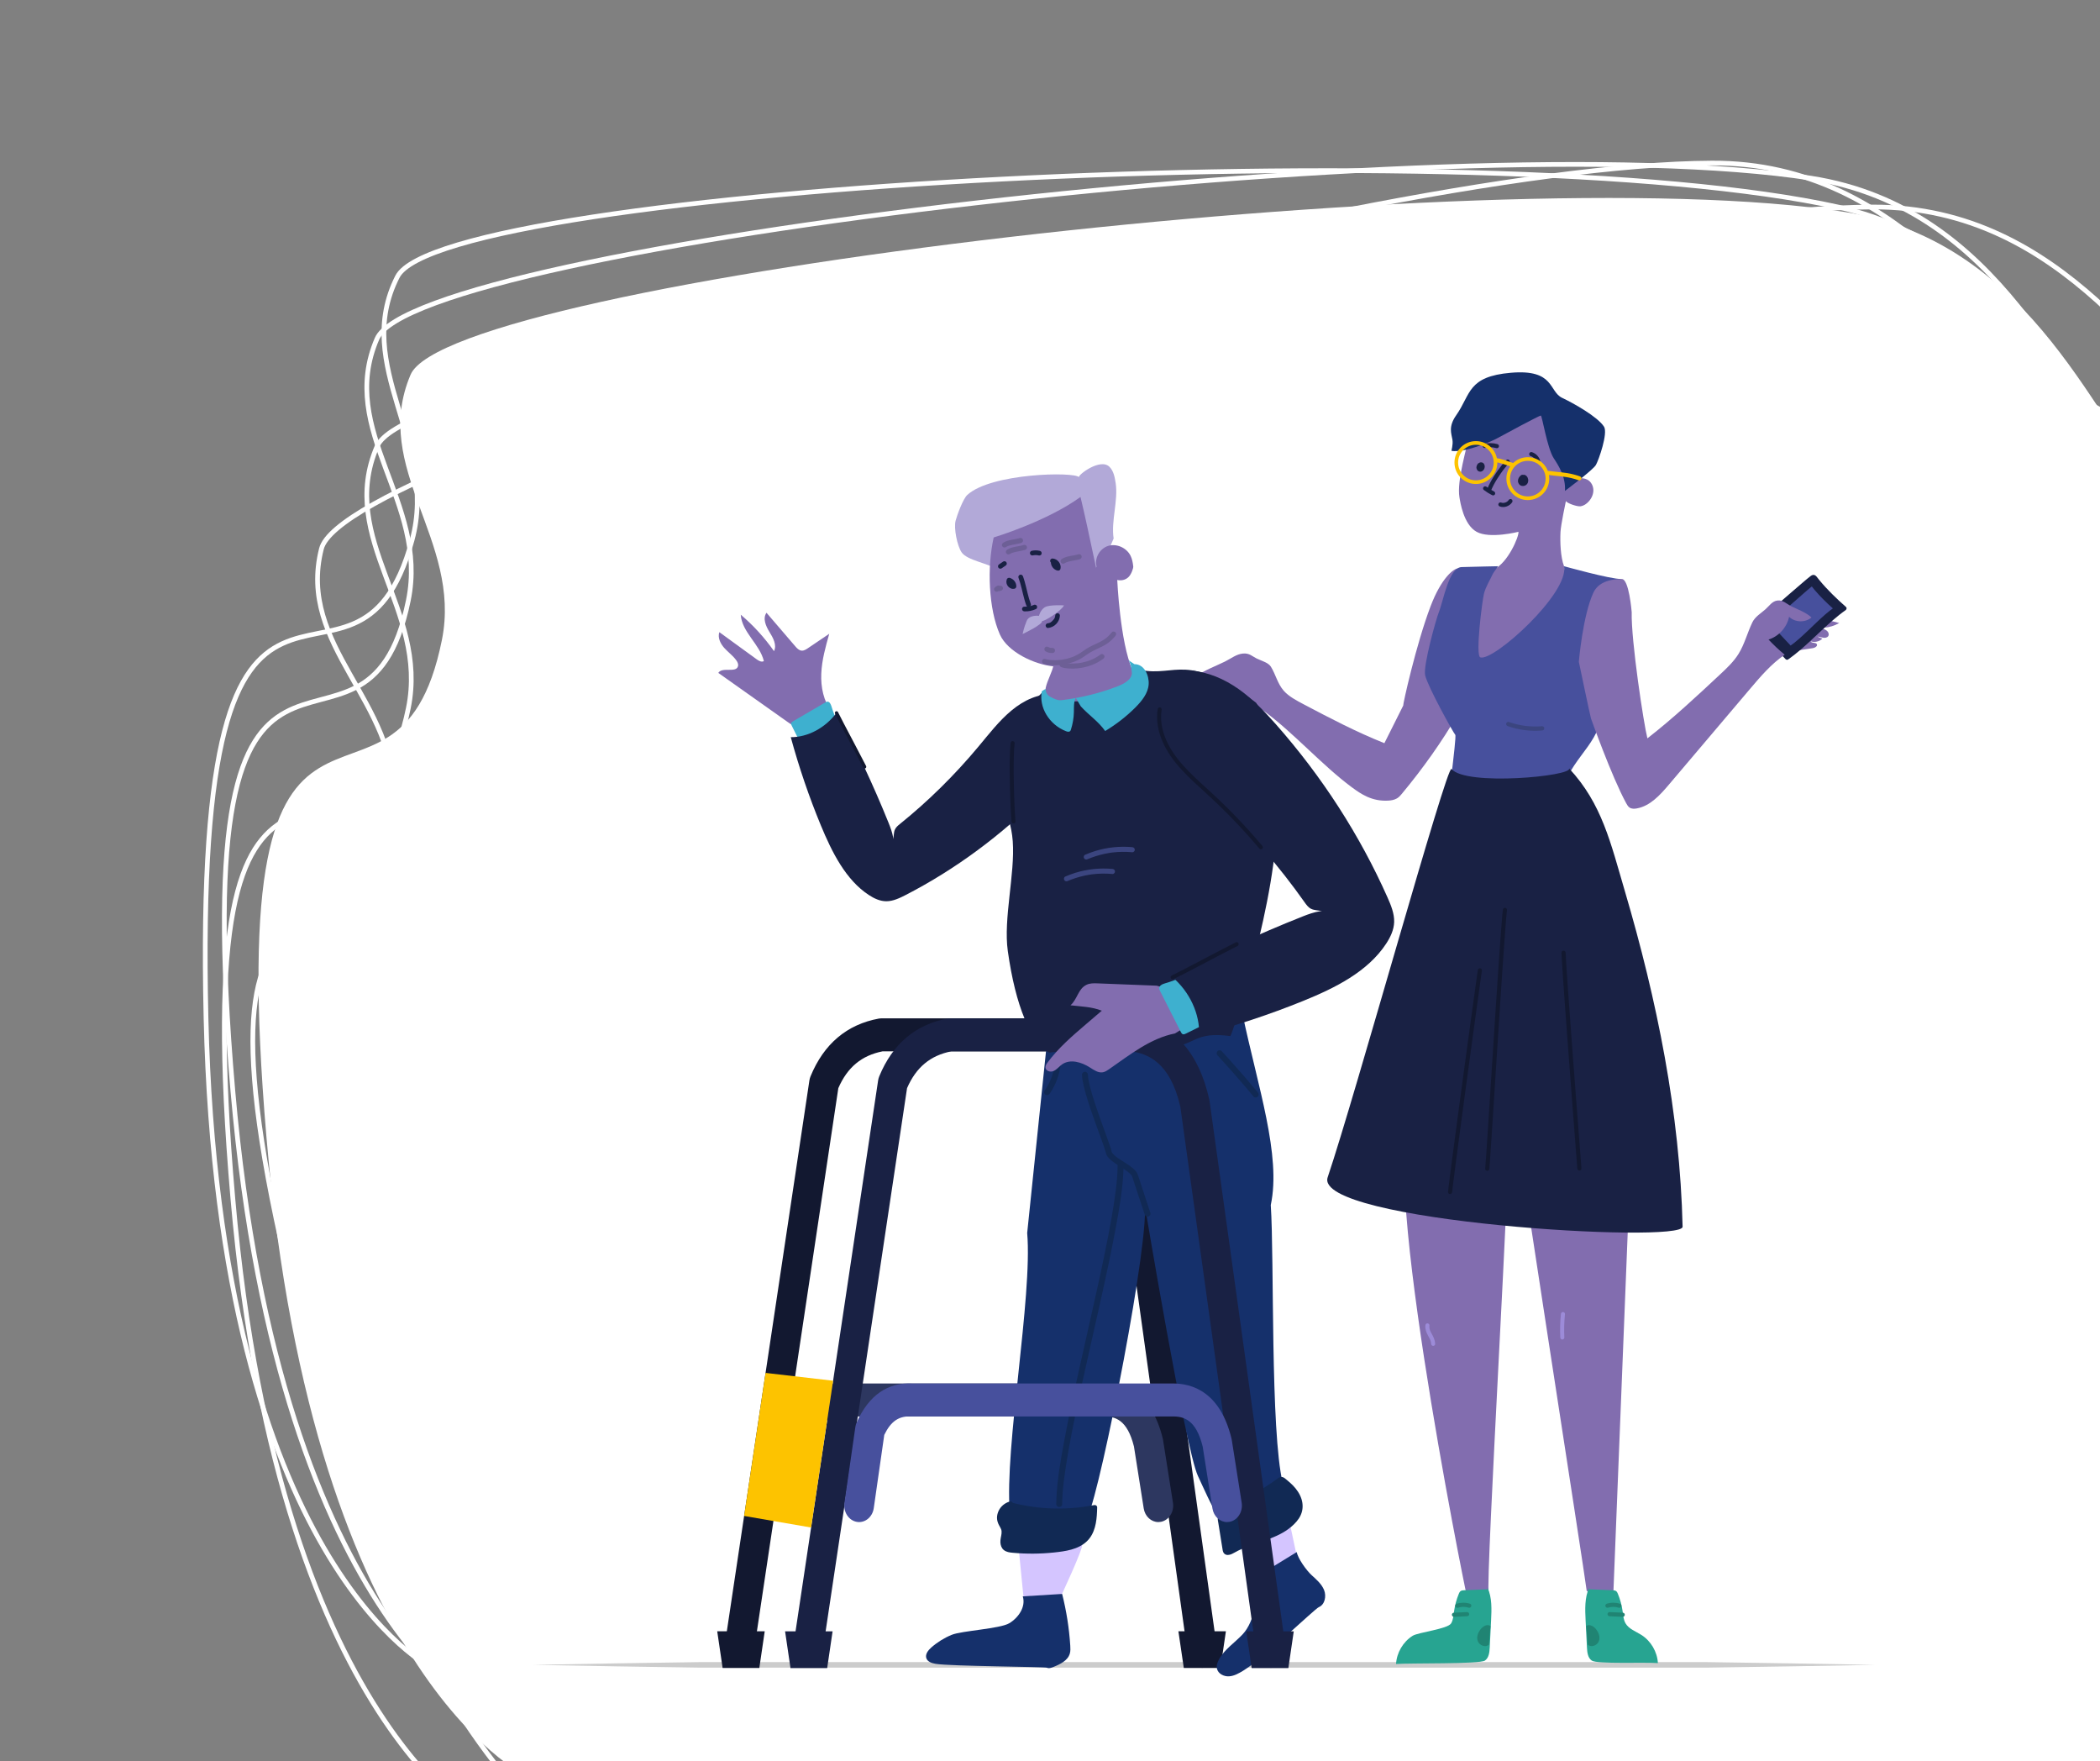 <?xml version="1.0" encoding="utf-8"?>
<!-- Generator: Adobe Illustrator 24.1.0, SVG Export Plug-In . SVG Version: 6.00 Build 0)  -->
<svg version="1.1" xmlns="http://www.w3.org/2000/svg" xmlns:xlink="http://www.w3.org/1999/xlink" x="0px" y="0px"
	 viewBox="0 0 3568.33 2992.26" style="enable-background:new 0 0 3568.33 2992.26;" xml:space="preserve">
<rect x="0" y="0" width="3568.33" height="2992.26" fill="#808080" stroke="none"/>
<style type="text/css">
	.st0{fill:#FFFFFF;}
	.st1{fill:none;stroke:#FFFFFF;stroke-width:8;stroke-miterlimit:10;}
	.st2{fill:none;stroke:#FFFFFF;stroke-width:7.012;stroke-miterlimit:10;}
	.st3{fill:#CCCCCC;}
	.st4{fill:#826DAF;}
	.st5{fill:#192144;}
	.st6{fill:#15306B;}
	.st7{fill:#47509D;}
	.st8{fill:#3B457F;}
	.st9{fill:#27A491;}
	.st10{fill:#208473;}
	.st11{fill:#FDC300;}
	.st12{fill:none;stroke:#FDC300;stroke-width:6.201;stroke-linecap:round;stroke-linejoin:round;stroke-miterlimit:10;}
	.st13{fill:#121830;}
	.st14{fill:#9C8BD8;}
	.st15{fill:#3EB0CF;}
	.st16{fill:#2D3760;}
	.st17{fill:#D4C5FF;}
	.st18{fill:#112954;}
	.st19{fill:#B2A9D8;}
	.st20{fill:#6D5F96;}
	.st21{fill:none;stroke:#FDC300;stroke-width:4.51;stroke-linecap:round;stroke-linejoin:round;stroke-miterlimit:10;}
</style>
<g id="Fond">
	<path class="st0" d="M697.64,636.57c-67.77,159.4,87.53,280.46,53.25,450.61c-78.48,389.5-378.41-90.75-298.12,844.92
		s453.41,1092.1,453.41,1092.1h3002.57V923.91c0,0-91.81,66.07-234.03-78.99c-109.63-111.82-215.61-433.65-540.45-484.87
		C2529.33,264.67,765.41,477.17,697.64,636.57z"/>
	<path class="st1" d="M640.59,575.51c-67.77,157.27,87.53,276.71,53.25,444.59c-74.91,366.81-382.65-138.38-298.12,833.63
		C476,2776.89,849.13,2931.24,849.13,2931.24H3851.7V859.01c0,0-91.81,65.19-234.03-77.93
		c-109.63-110.33-215.61-427.86-540.45-478.39C2472.28,208.58,708.36,418.24,640.59,575.51z"/>
	<path class="st1" d="M640.59,758.51c-67.77,157.27,87.53,276.71,53.25,444.59c-74.91,366.81-382.65-138.38-298.12,833.63
		C476,2959.9,849.13,3114.24,849.13,3114.24H3851.7V1042.02c0,0-91.81,65.19-234.03-77.93
		c-109.63-110.33-215.61-427.86-540.45-478.39C2472.28,391.58,708.36,601.24,640.59,758.51z"/>
	<path class="st1" d="M675.32,470.06c-77.58,152.67,69.85,281.69,25.02,447.07c-97.96,361.34-373.13-162.31-350.26,813.1
		c21.73,926.4,384.34,1104.03,384.34,1104.03l2996.56,189.94l131.09-2068.07c0,0-95.75,59.25-228.63-92.58
		c-102.43-117.04-188.11-440.64-509.1-511.62C2526.56,219.74,752.9,317.39,675.32,470.06z"/>
	<path class="st1" d="M546.19,932.28c-42.01,166.02,130.25,259.35,122.99,430.55c-15.86,374.05-399.74-76.03-162.33,870.32
		c225.48,898.8,618.34,992.1,618.34,992.1l2964.67-475.54l-328.2-2046.07c0,0-80.33,78.91-243.42-39.88
		c-125.72-91.57-280.65-388.31-609.39-386.76C2296.66,279.88,588.2,766.26,546.19,932.28z"/>
	<path class="st1" d="M819.08,1006.96c-42.01,166.02,130.25,259.35,122.99,430.55c-15.86,374.05-399.74-76.03-162.33,870.32
		c225.48,898.8,618.34,992.1,618.34,992.1l2964.67-475.54l-328.2-2046.07c0,0-80.33,78.91-243.42-39.88
		c-125.72-91.57-280.65-388.31-609.39-386.76C2569.54,354.56,861.08,840.94,819.08,1006.96z"/>
</g>
<g id="Personnages">
	<g>
		<g>
			<path class="st3" d="M906.18,2828.36c95-1.95,190-3.33,285-4.73l285,0.05h570h570h285c95,1.42,190,2.81,285,4.69
				c-95,1.88-190,3.26-285,4.69h-285h-570h-570l-285,0.05C1096.18,2831.69,1001.18,2830.31,906.18,2828.36z"/>
		</g>
		<g>
			<g>
				<g>
					<path class="st4" d="M2476.49,965.77c-6.58,0.78-27.24,15.75-45.67,64.24c-24.78,65.2-47.59,168.77-46.48,168.71
						c-10.66,21.28-21.32,42.56-31.99,63.84c-48.57-19.4-92.8-42.7-136.96-65.96c-12.75-6.72-25.65-13.55-34.11-23.19
						c-10.5-11.97-13.6-27.61-21.79-40.8c-4.33-6.98-15.71-9.8-24.31-14c-7.64-3.73-12.05-9.32-23.15-8.33
						c-11.33,1.02-19.92,8.36-30.74,13.68c-14.76,7.25-36.55,15.56-49.25,25.06c11.78,5.46,65.56,33.5,52.6,42.4
						c26,8.4,45.71,3.73,64.86,17.88c49.17,36.33,98.12,91.66,147.29,127.99c16.09,11.89,34.38,24.34,61.98,22.85
						c4.9-0.26,10.39-1.12,14.93-3.79c3.47-2.04,5.86-4.84,8.09-7.52c36.63-44.03,68.44-89.11,94.9-134.49l-1.98-1.09
						c2.52-4.44,4.1-8.92,4.59-13.2l27.87-40.43C2507.19,1159.62,2491.92,963.95,2476.49,965.77z"/>
				</g>
				<g>
					<path class="st4" d="M2775.16,1859.57c-0.86,24.27-32.95,824.64-33.81,848.91c-0.03,0.95-0.11,2.01-0.75,2.64
						c-0.72,0.71-1.8,0.56-2.74,0.37c-13.9-2.86-27.79-5.71-41.69-8.57c-3.12-27.57-127.54-825.11-129.38-852.84L2775.16,1859.57z"
						/>
				</g>
				<g>
					<path class="st4" d="M2563.8,1910.79c5.36,23.31-39.62,773.06-34.26,796.37c-23.55-6.82-13.62,3.23-37.92,0
						c-1.08-0.14-162.18-800.35-83.92-796.37H2563.8z"/>
				</g>
				<g>
					<path class="st4" d="M2682,812.35c5.22-0.19,10.67,0.08,15.29,2.53c6.36,3.38,10.13,10.68,10.18,17.88s-3.26,14.17-8.16,19.45
						c-3.6,3.89-8.23,7.04-13.46,7.9c-5.23,0.87-21.96-4.51-25.09-8.78c0,0-8.56,40.22-9.16,52.35c-0.84,17.04,0.01,42.28,6,58.26
						l3.16,17.38c-8.66,32.61-31.11,64-58.47,83.75c-7.06,5.1-71.85,83.79-80.28,85.96s-14.67-53.51-21.64-58.73
						c-9.93-7.44,13.33-72.18,16.14-84.27c2.81-12.09,11.24-34.31,22.58-39.35c22.6-10.04,42.27-55.03,41.08-63.21
						c0,0-48.86,12.39-71.11,0c-22.25-12.39-27.8-50.55-29.15-58.54c-4.79-28.33,12.83-85.2,18.66-113.33l-0.51-3.17
						c11.67-4.12,21.76-12.97,26.5-24.44c7.67,12.03,25.56,16.02,37.62,8.4c9.56-6.04,14.37-17.2,21.86-25.68
						c1.55-1.75,3.44-3.5,5.77-3.65c2.06-0.13,3.97,1.02,5.67,2.2c11.19,7.72,36.32,18.1,48.27,24.57
						c5.98,3.24,12.52,5.43,18.26,9.07c5.74,3.65,10.82,9.23,11.5,16c0.43,4.25,6.99,48.01,7.21,52.28s-1.78,24.86,2.5,24.88
						L2682,812.35z"/>
				</g>
				<g>
					<g>
						<path class="st5" d="M2563.48,849.5c-0.11,0.17-0.22,0.33-0.33,0.49c-0.19,0.28-0.47,0.35,0.06-0.06
							c-0.26,0.2-0.47,0.55-0.7,0.8c-0.27,0.29-0.55,0.56-0.84,0.82c-0.15,0.13-0.3,0.26-0.45,0.38c-0.36,0.3-0.01-0.05,0.16-0.12
							c-0.33,0.13-0.67,0.48-0.97,0.66c-0.33,0.21-0.68,0.4-1.02,0.59c-0.14,0.07-0.28,0.14-0.42,0.21
							c-0.07,0.03-0.71,0.4-0.22,0.11c0.47-0.28-0.11,0.04-0.24,0.09c-0.18,0.07-0.37,0.13-0.56,0.2c-0.71,0.23-1.44,0.42-2.18,0.55
							c-0.15,0.03-0.31,0.04-0.47,0.07c0.91-0.2,0.36-0.05,0.12-0.03c-0.39,0.03-0.78,0.05-1.18,0.06c-0.35,0-0.71-0.01-1.06-0.03
							c-0.2-0.01-0.39-0.04-0.59-0.05c-0.45-0.03,0.78,0.15,0.12,0.01c-0.78-0.16-1.53-0.34-2.28-0.6c-1.74-0.62-3.94,0.7-4.34,2.47
							c-0.45,1.98,0.6,3.68,2.47,4.34c7.68,2.72,16.63-0.67,21.02-7.4c1.01-1.55,0.36-3.97-1.27-4.83
							C2566.55,847.3,2564.56,847.84,2563.48,849.5L2563.48,849.5z"/>
					</g>
				</g>
				<g>
					<g>
						<path class="st5" d="M2559.5,781.67c-5.32,5.34-9.99,11.35-14.38,17.47c-4.67,6.52-9,13.32-12.77,20.4
							c-1.97,3.69-3.75,7.47-5.28,11.36c-0.7,1.78,0.77,3.88,2.47,4.34c2,0.55,3.65-0.68,4.34-2.47c0.15-0.38,0.3-0.76,0.46-1.14
							c0.02-0.04,0.21-0.52,0.06-0.16c-0.17,0.4,0.09-0.22,0.13-0.31c0.33-0.75,0.66-1.5,1.01-2.25c0.76-1.64,1.57-3.25,2.4-4.85
							c1.79-3.42,3.71-6.76,5.74-10.04c2.07-3.36,4.25-6.66,6.52-9.89c1.15-1.64,2.33-3.27,3.54-4.87c1.12-1.49,1.85-2.44,3.12-4.01
							c2.41-2.98,4.93-5.88,7.63-8.6C2567.71,783.44,2562.72,778.44,2559.5,781.67L2559.5,781.67z"/>
					</g>
				</g>
				<g>
					<g>
						<path class="st5" d="M2538.91,835.08c-4.77-2.4-9.31-5.22-13.57-8.43c-0.68-0.51-1.94-0.57-2.72-0.36
							c-0.82,0.23-1.71,0.86-2.11,1.62c-0.43,0.82-0.65,1.81-0.36,2.72c0.3,0.93,0.85,1.53,1.62,2.11c4.26,3.21,8.8,6.03,13.57,8.43
							c1.65,0.83,3.9,0.49,4.83-1.27C2541.02,838.31,2540.67,835.97,2538.91,835.08L2538.91,835.08z"/>
					</g>
				</g>
				<g>
					<path class="st5" d="M2514.22,791.21c-0.3-1.74,2.29-2.85,3.73-1.83c1.44,1.02,1.67,3.12,1.2,4.82
						c-0.58,2.08-2.58,4.1-4.65,3.47c-1.43-0.44-2.26-2.05-2.22-3.54c0.05-1.5,0.79-2.88,1.65-4.11"/>
					<g>
						<path class="st5" d="M2517.62,790.27c0-0.03-0.01-0.06-0.01-0.09c0.04,0.31,0.08,0.63,0.13,0.94c-0.01-0.12-0.01-0.23,0-0.35
							c-0.04,0.31-0.08,0.63-0.13,0.94c0.02-0.14,0.05-0.27,0.1-0.41c-0.12,0.28-0.24,0.56-0.36,0.84c0.07-0.16,0.15-0.3,0.25-0.43
							c-0.18,0.24-0.37,0.48-0.55,0.71c0.11-0.14,0.23-0.25,0.37-0.36c-0.24,0.18-0.48,0.37-0.71,0.55c0.2-0.15,0.4-0.26,0.63-0.36
							c-0.28,0.12-0.56,0.24-0.84,0.36c0.23-0.09,0.47-0.15,0.72-0.19c-0.31,0.04-0.63,0.08-0.94,0.13c0.25-0.03,0.49-0.03,0.74,0
							c-0.31-0.04-0.63-0.08-0.94-0.13c0.18,0.03,0.36,0.08,0.53,0.14c-0.28-0.12-0.56-0.24-0.84-0.36
							c0.18,0.08,0.34,0.17,0.49,0.29c-0.24-0.18-0.48-0.37-0.71-0.55c0.2,0.16,0.38,0.34,0.54,0.54c-0.18-0.24-0.37-0.48-0.55-0.71
							c0.18,0.24,0.32,0.48,0.44,0.75c-0.12-0.28-0.24-0.56-0.36-0.84c0.16,0.38,0.26,0.78,0.31,1.19
							c-0.04-0.31-0.08-0.63-0.13-0.94c0.06,0.5,0.05,0.99-0.02,1.49c0.04-0.31,0.08-0.63,0.13-0.94c-0.08,0.51-0.21,1-0.41,1.47
							c0.12-0.28,0.24-0.56,0.36-0.84c-0.2,0.46-0.45,0.88-0.76,1.28c0.18-0.24,0.37-0.48,0.55-0.71c-0.26,0.32-0.54,0.61-0.86,0.86
							c0.24-0.18,0.48-0.37,0.71-0.55c-0.28,0.21-0.58,0.39-0.9,0.53c0.28-0.12,0.56-0.24,0.84-0.36c-0.25,0.1-0.49,0.17-0.76,0.21
							c0.31-0.04,0.63-0.08,0.94-0.13c-0.23,0.02-0.45,0.03-0.68,0c0.31,0.04,0.63,0.08,0.94,0.13c-0.23-0.03-0.45-0.09-0.67-0.17
							c0.28,0.12,0.56,0.24,0.84,0.36c-0.25-0.11-0.46-0.24-0.68-0.4c0.24,0.18,0.48,0.37,0.71,0.55c-0.21-0.17-0.38-0.36-0.55-0.57
							c0.18,0.24,0.37,0.48,0.55,0.71c-0.18-0.25-0.33-0.51-0.46-0.8c0.12,0.28,0.24,0.56,0.36,0.84c-0.13-0.33-0.23-0.66-0.28-1.01
							c0.04,0.31,0.08,0.63,0.13,0.94c-0.05-0.42-0.05-0.83,0.01-1.25c-0.04,0.31-0.08,0.63-0.13,0.94
							c0.08-0.51,0.22-0.99,0.42-1.47c-0.12,0.28-0.24,0.56-0.36,0.84c0.31-0.74,0.73-1.42,1.18-2.08c0.5-0.72,0.58-1.91,0.36-2.72
							c-0.23-0.82-0.86-1.71-1.62-2.11c-0.82-0.43-1.81-0.65-2.72-0.36c-0.91,0.3-1.56,0.83-2.11,1.62
							c-1.68,2.41-2.82,5.65-1.68,8.53c0.63,1.61,1.67,3.13,3.3,3.87c0.93,0.42,1.87,0.72,2.91,0.67c1.11-0.05,1.98-0.31,2.97-0.8
							c1.34-0.66,2.48-1.91,3.24-3.18c0.8-1.34,1.17-2.83,1.27-4.37c0.19-3.05-1.57-6.59-4.75-7.32c-1.64-0.38-3.51-0.16-4.91,0.81
							c-0.78,0.53-1.5,1.18-1.93,2.04c-0.21,0.43-0.41,0.86-0.49,1.33c-0.17,1.02-0.13,1.28,0.01,2.32
							c0.12,0.81,0.95,1.72,1.62,2.11c0.76,0.44,1.87,0.63,2.72,0.36c0.85-0.28,1.68-0.81,2.11-1.62c0.12-0.28,0.24-0.56,0.36-0.84
							C2517.79,791.52,2517.79,790.9,2517.62,790.27L2517.62,790.27z"/>
					</g>
				</g>
				<g>
					<path class="st5" d="M2587.36,811.47c0.18-0.95,1.3-1.49,2.25-1.32c0.95,0.17,1.72,0.87,2.3,1.64
						c1.72,2.31,2.02,5.73,0.35,8.07c-1.67,2.34-5.4,3.07-7.59,1.2c-1.63-1.39-2.12-3.81-1.56-5.88s2.01-3.79,3.69-5.12"/>
					<g>
						<path class="st5" d="M2590.77,812.41c0.02-0.09,0.05-0.18,0.08-0.27c-0.12,0.28-0.24,0.56-0.36,0.84
							c0.06-0.13,0.13-0.24,0.21-0.36c-0.18,0.24-0.37,0.48-0.55,0.71c0.1-0.11,0.19-0.2,0.3-0.29c-0.24,0.18-0.48,0.37-0.71,0.55
							c0.16-0.11,0.32-0.2,0.5-0.28c-0.28,0.12-0.56,0.24-0.84,0.36c0.19-0.07,0.37-0.11,0.57-0.14c-0.31,0.04-0.63,0.08-0.94,0.13
							c0.15-0.01,0.29-0.01,0.44,0c-0.31-0.04-0.63-0.08-0.94-0.13c0.28,0.04,0.53,0.11,0.78,0.22c-0.28-0.12-0.56-0.24-0.84-0.36
							c0.26,0.13,0.49,0.27,0.72,0.45c-0.24-0.18-0.48-0.37-0.71-0.55c0.31,0.26,0.58,0.54,0.84,0.86
							c-0.18-0.24-0.37-0.48-0.55-0.71c0.4,0.53,0.73,1.09,0.99,1.7c-0.12-0.28-0.24-0.56-0.36-0.84c0.25,0.61,0.42,1.24,0.51,1.89
							c-0.04-0.31-0.08-0.63-0.13-0.94c0.08,0.65,0.08,1.29,0,1.94c0.04-0.31,0.08-0.63,0.13-0.94c-0.08,0.53-0.22,1.05-0.42,1.55
							c0.12-0.28,0.24-0.56,0.36-0.84c-0.19,0.44-0.42,0.85-0.71,1.24c0.18-0.24,0.37-0.48,0.55-0.71c-0.29,0.37-0.62,0.7-1,0.99
							c0.24-0.18,0.48-0.37,0.71-0.55c-0.38,0.28-0.79,0.51-1.23,0.7c0.28-0.12,0.56-0.24,0.84-0.36c-0.48,0.2-0.98,0.33-1.5,0.41
							c0.31-0.04,0.63-0.08,0.94-0.13c-0.47,0.06-0.93,0.06-1.39,0.01c0.31,0.04,0.63,0.08,0.94,0.13c-0.46-0.06-0.9-0.18-1.33-0.36
							c0.28,0.12,0.56,0.24,0.84,0.36c-0.34-0.16-0.65-0.34-0.95-0.57c0.24,0.18,0.48,0.37,0.71,0.55
							c-0.29-0.23-0.53-0.49-0.77-0.78c0.18,0.24,0.37,0.48,0.55,0.71c-0.26-0.34-0.46-0.7-0.64-1.09c0.12,0.28,0.24,0.56,0.36,0.84
							c-0.21-0.5-0.34-1.01-0.43-1.54c0.04,0.31,0.08,0.63,0.13,0.94c-0.07-0.59-0.07-1.18,0-1.77c-0.04,0.31-0.08,0.63-0.13,0.94
							c0.09-0.61,0.26-1.19,0.5-1.77c-0.12,0.28-0.24,0.56-0.36,0.84c0.3-0.69,0.69-1.33,1.14-1.93c-0.18,0.24-0.37,0.48-0.55,0.71
							c0.64-0.83,1.39-1.56,2.21-2.21c0.66-0.53,1.03-1.69,1.03-2.5c0-0.87-0.38-1.9-1.03-2.5c-0.67-0.62-1.56-1.08-2.5-1.03
							c-0.99,0.04-1.73,0.42-2.5,1.03c-2.8,2.23-4.89,5.55-4.94,9.21c-0.05,3.82,2.29,7.56,6.08,8.57c3.23,0.87,7.12-0.24,9.23-2.89
							c2.58-3.21,2.77-7.37,1.1-11.05c-0.94-2.08-2.69-3.9-4.9-4.6c-2.83-0.89-6.19,0.78-6.92,3.71c-0.44,1.79,0.57,3.91,2.47,4.34
							C2588.25,815.3,2590.29,814.33,2590.77,812.41L2590.77,812.41z"/>
					</g>
				</g>
				<g>
					<g>
						<path class="st5" d="M2617.14,783c-1.76-7.04-7.37-12.8-14.29-14.91c-1.77-0.54-3.93,0.64-4.34,2.47
							c-0.43,1.91,0.57,3.77,2.47,4.34c0.35,0.11,0.69,0.22,1.03,0.35c0.17,0.06,0.34,0.13,0.51,0.2c-1.04-0.4-0.41-0.17-0.18-0.07
							c0.66,0.3,1.29,0.65,1.91,1.04c0.31,0.19,0.61,0.4,0.9,0.61c0.22,0.16,0.67,0.58-0.14-0.12c0.11,0.1,0.24,0.19,0.35,0.28
							c0.56,0.46,1.09,0.96,1.59,1.48c0.23,0.24,0.45,0.49,0.67,0.74c0.12,0.14,0.23,0.28,0.35,0.42c0.42,0.51-0.47-0.64-0.11-0.14
							c0.42,0.59,0.82,1.19,1.18,1.83c0.18,0.32,0.34,0.64,0.5,0.96c0.08,0.16,0.15,0.33,0.23,0.49c0.26,0.57-0.31-0.8-0.08-0.18
							c0.25,0.68,0.48,1.36,0.66,2.07c0.45,1.79,2.56,3.04,4.34,2.47C2616.53,786.75,2617.62,784.92,2617.14,783L2617.14,783z"/>
					</g>
				</g>
				<g>
					<g>
						<path class="st5" d="M2544.48,754.5c-7.36-2.08-15.19-2.16-22.6-0.29c-1.79,0.45-3.05,2.56-2.47,4.34
							c0.6,1.85,2.42,2.95,4.34,2.47c3.34-0.84,5.86-1.15,9.44-1.1c0.83,0.01,1.65,0.05,2.48,0.11c0.38,0.03,0.76,0.06,1.14,0.1
							c0.25,0.03,0.51,0.06,0.76,0.09c-0.25-0.03-0.24-0.03,0.01,0c1.7,0.25,3.37,0.62,5.03,1.09c1.78,0.5,3.92-0.62,4.34-2.47
							C2547.38,756.97,2546.38,755.04,2544.48,754.5L2544.48,754.5z"/>
					</g>
				</g>
				<g>
					<path class="st6" d="M2659.18,833.94c1.58-23.7-10.95-43.09-18.96-55.31c-11.34-17.29-19.81-72.81-22.12-72.69
						c-2.61,0.14-62.02,31.93-72.69,37.92c-13.45,7.56-57.35,25.43-79.01,22.12c-0.52-0.08,3-10.14,1.58-18.96
						c-1.72-10.7-7.36-21.94,6.43-41.58c25.17-35.84,18.85-65.87,93.12-72.19c74.27-6.32,63.97,31.85,86.91,42.66
						c19.15,9.03,60.41,32.16,71.11,48.98c6.98,10.98-8.88,56.29-13.76,64.95C2706.92,798.51,2659.18,833.94,2659.18,833.94z"/>
				</g>
				<g>
					<path class="st7" d="M2754.8,983.65c-18.24,0.33-97.2-21.72-97.2-21.72c9.07,45.72-119.91,162.3-142.21,154.85
						c-8.78-2.93,3.15-95.83,6.11-107.91c2.96-12.08,10.09-22.82,15.24-34.23c0.65-1.45,8.08-11.24,8.67-12.72
						c0,0-41.17,0.82-61.76,1.46c-22,0.69-30.88,57.1-38.89,77.01c-4.64,11.54-26.82,90.94-23.13,106.83
						c4.63,19.94,48.59,98.79,51.14,101.08c3.13,2.8-17.16,143.19-12.85,143.4c60.99,2.98,135.5-54.03,196.55-54.13
						c16.81-55.02,71.79-81.26,64.24-141.89c11.97-26.51,17.03-55.76,14.63-84.53c-1.96-23.46-25.94-52.11-25.39-75.62
						c0.55-23.51,16.33-35.98,38.72-46.52L2754.8,983.65z"/>
				</g>
				<g>
					<g>
						<path class="st8" d="M2561.96,1233.58c18.64,6.62,38.75,9.11,58.45,7.44c1.96-0.17,3.65-1.56,3.65-3.65
							c0-1.85-1.68-3.82-3.65-3.65c-19.22,1.63-38.33-0.72-56.51-7.18c-1.86-0.66-4,0.75-4.49,2.55
							C2558.85,1231.11,2560.09,1232.92,2561.96,1233.58L2561.96,1233.58z"/>
					</g>
				</g>
				<g>
					<path class="st9" d="M2700.08,2699.94c13.32,0.55,26.63,1.1,39.95,1.66c2.15,0.09,4.46,0.23,6.17,1.54
						c1.43,1.09,2.2,2.8,2.89,4.46c3.98,9.64,6.72,19.79,8.15,30.12c0.94,6.85,1.39,14.04,4.84,20.04
						c5.61,9.75,17.37,13.67,26.88,19.69c16.26,10.29,27.08,28.71,28.14,47.92c-22.72-1.81-103.4,1.93-112.36-4.27
						c-6.74-4.66-7.77-14.03-8.18-22.21c-0.77-15.45-1.53-30.89-2.3-46.34c-0.93-18.69-1.71-38.2,5.94-55.27"/>
				</g>
				<g>
					<g>
						<path class="st10" d="M2752.55,2724.5c-7.16-2.27-15.01-2.29-22.17-0.06c-1.76,0.55-3.07,2.49-2.47,4.34
							c0.57,1.77,2.46,3.05,4.34,2.47c6.22-1.93,12.22-1.91,18.42,0.06c1.76,0.56,3.93-0.66,4.34-2.47
							C2755.46,2726.91,2754.44,2725.09,2752.55,2724.5L2752.55,2724.5z"/>
					</g>
				</g>
				<g>
					<g>
						<path class="st10" d="M2757.34,2739.71c-7.44-0.33-14.88-0.66-22.32-1c-1.85-0.08-3.61,1.68-3.53,3.53
							c0.09,1.98,1.55,3.44,3.53,3.53c7.44,0.33,14.88,0.66,22.32,1c1.85,0.08,3.61-1.68,3.53-3.53
							C2760.78,2741.25,2759.32,2739.79,2757.34,2739.71L2757.34,2739.71z"/>
					</g>
				</g>
				<g>
					<path class="st10" d="M2695.31,2762.42c4.58-3.69,11.5-0.34,15.48,3.98c5.32,5.78,8.76,14.19,6.09,21.58
						c-2.68,7.39-13.28,11.49-18.93,6.02L2695.31,2762.42z"/>
				</g>
				<g>
					<path class="st9" d="M2527.84,2699.94c-13.32,0.55-26.63,1.1-39.95,1.66c-2.15,0.09-4.46,0.23-6.17,1.54
						c-1.43,1.09-2.2,2.8-2.89,4.46c-3.98,9.64-6.72,19.79-8.15,30.12c-0.94,6.85-1.39,14.04-4.84,20.04
						c-5.61,9.75-56.01,15.22-65.52,21.23c-16.26,10.29-27.08,28.71-28.14,47.92c22.72-1.81,142.04,0.38,151-5.81
						c6.74-4.66,7.77-14.03,8.18-22.21c0.77-15.45,1.53-30.89,2.3-46.34c0.93-18.69,1.71-38.2-5.94-55.27"/>
				</g>
				<g>
					<g>
						<path class="st10" d="M2477.24,2731.31c6.2-1.97,12.21-1.99,18.42-0.06c1.76,0.55,3.93-0.65,4.34-2.47
							c0.44-1.92-0.58-3.76-2.47-4.34c-7.17-2.23-15.02-2.21-22.17,0.06c-1.76,0.56-3.07,2.48-2.47,4.34
							C2473.47,2730.6,2475.35,2731.91,2477.24,2731.31L2477.24,2731.31z"/>
					</g>
				</g>
				<g>
					<g>
						<path class="st10" d="M2470.58,2746.77c7.44-0.33,14.88-0.66,22.32-1c1.84-0.08,3.62-1.57,3.53-3.53
							c-0.08-1.84-1.55-3.62-3.53-3.53c-7.44,0.33-14.88,0.66-22.32,1c-1.84,0.08-3.62,1.57-3.53,3.53
							C2467.13,2745.08,2468.6,2746.86,2470.58,2746.77L2470.58,2746.77z"/>
					</g>
				</g>
				<g>
					<path class="st10" d="M2532.6,2762.42c-4.58-3.69-11.5-0.34-15.48,3.98c-5.33,5.78-8.76,14.19-6.09,21.58
						c2.68,7.39,13.28,11.49,18.93,6.02L2532.6,2762.42z"/>
				</g>
				<g>
					<path class="st5" d="M2466.4,1306.4c-7.65-9.14-164.04,556.68-210.4,693.63c-25.56,75.51,603.77,113.51,603.08,84
						c-4.48-192.9-43.55-385-98.28-570.69c-23.98-81.37-38.7-147.9-94.57-207.94C2672.51,1318.58,2491.12,1335.95,2466.4,1306.4z"/>
				</g>
				<g>
					<g>
						<path class="st11" d="M2541.58,785.25c0.53,0.04,1.06,0.09,1.59,0.16c-0.52-0.07-0.01,0,0.24,0.04
							c0.28,0.05,0.57,0.09,0.85,0.15c1.19,0.22,2.38,0.48,3.56,0.78c2.47,0.62,4.91,1.36,7.33,2.15c4.63,1.51,9.2,3.23,13.86,4.67
							c1.8,0.55,3.8-0.66,4.29-2.44c0.51-1.87-0.63-3.74-2.44-4.29c-9.63-2.96-19.12-7.43-29.28-8.19c-1.88-0.14-3.49,1.7-3.49,3.49
							C2538.09,783.77,2539.69,785.11,2541.58,785.25L2541.58,785.25z"/>
					</g>
				</g>
				<g>
					<g>
						<path class="st11" d="M2629.71,806.71c13.71,2.02,26.98,2.33,40.12,5.45c4.37,1.04,8.68,2.34,12.92,3.82
							c1.78,0.62,3.82-0.71,4.29-2.44c0.53-1.92-0.65-3.67-2.44-4.29c-7.01-2.44-14.19-4.33-21.52-5.52
							c-6.56-1.06-13.19-1.65-19.8-2.32c-3.99-0.41-7.96-0.86-11.72-1.42c-1.86-0.27-3.75,0.46-4.29,2.44
							C2626.82,804.06,2627.83,806.43,2629.71,806.71L2629.71,806.71z"/>
					</g>
				</g>
				<circle class="st12" cx="2507.86" cy="785.8" r="33.33"/>
				<circle class="st12" cx="2596.08" cy="813.13" r="33.33"/>
				<g>
					<g>
						<path class="st13" d="M2553.85,1544.86c-0.92,6.15-1.35,12.39-1.87,18.59c-0.94,11.31-1.78,22.64-2.6,33.96
							c-1.12,15.5-2.2,31-3.25,46.5c-1.24,18.24-2.46,36.48-3.66,54.73c-1.3,19.8-2.59,39.61-3.88,59.41
							c-1.29,19.97-2.58,39.94-3.86,59.92c-1.2,18.74-2.4,37.49-3.61,56.23c-1.05,16.28-2.1,32.56-3.16,48.84
							c-0.82,12.55-1.64,25.09-2.5,37.64c-0.51,7.41-0.99,14.83-1.6,22.24c-0.07,0.87-0.15,1.75-0.23,2.62
							c-0.18,1.9,1.75,3.53,3.53,3.53c2.06,0,3.35-1.62,3.53-3.53c0.57-5.96,0.94-11.94,1.35-17.91
							c0.79-11.31,1.54-22.63,2.28-33.95c1.02-15.52,2.02-31.05,3.02-46.57c1.18-18.26,2.35-36.51,3.52-54.77
							c1.27-19.73,2.53-39.46,3.81-59.2c1.28-19.9,2.57-39.79,3.88-59.68c1.23-18.75,2.47-37.49,3.73-56.24
							c1.1-16.34,2.22-32.68,3.38-49.02c0.88-12.46,1.79-24.91,2.77-37.36c0.59-7.45,1.15-14.9,1.99-22.33
							c0.05-0.48,0.11-0.95,0.17-1.43c0.13-1.1-0.14,0.95,0.05-0.35c0.28-1.88-0.47-3.8-2.47-4.34
							C2556.53,1541.93,2554.14,1542.96,2553.85,1544.86L2553.85,1544.86z"/>
					</g>
				</g>
				<g>
					<g>
						<path class="st13" d="M2511.19,1647.57c-0.81,5.37-1.55,10.74-2.3,16.12c-1.38,9.84-2.75,19.68-4.11,29.52
							c-1.84,13.28-3.66,26.56-5.48,39.85c-2.12,15.47-4.23,30.93-6.34,46.4c-2.29,16.81-4.57,33.61-6.85,50.42
							c-2.28,16.8-4.55,33.61-6.81,50.41c-2.18,16.17-4.34,32.34-6.5,48.51c-1.85,13.89-3.69,27.78-5.51,41.67
							c-1.41,10.77-2.82,21.55-4.18,32.32c-0.83,6.57-1.67,13.14-2.4,19.72c-0.09,0.84-0.18,1.68-0.26,2.52
							c-0.18,1.9,1.75,3.53,3.53,3.53c2.06,0,3.35-1.63,3.53-3.53c0.52-5.4,1.23-10.78,1.9-16.17c1.23-9.86,2.5-19.71,3.79-29.56
							c1.72-13.18,3.46-26.35,5.21-39.53c2.06-15.52,4.14-31.05,6.22-46.57c1.05-7.8,2.15-16.02,3.26-24.22
							c1.14-8.49,2.29-16.98,3.44-25.47c2.27-16.8,4.55-33.61,6.84-50.41c2.17-15.91,4.34-31.83,6.52-47.74
							c1.9-13.87,3.8-27.75,5.72-41.62c1.48-10.71,2.96-21.43,4.46-32.14c0.92-6.56,1.83-13.12,2.78-19.67
							c0.12-0.84,0.24-1.67,0.37-2.51c0.28-1.88-0.47-3.8-2.47-4.34C2513.87,1644.64,2511.48,1645.67,2511.19,1647.57
							L2511.19,1647.57z"/>
					</g>
				</g>
				<g>
					<g>
						<path class="st13" d="M2653.28,1618.48c0.12,5.32,0.49,10.63,0.82,15.94c0.59,9.62,1.24,19.24,1.9,28.86
							c0.89,12.88,1.81,25.77,2.74,38.65c1.09,15.03,2.19,30.07,3.3,45.1c1.2,16.26,2.42,32.53,3.64,48.79
							c1.23,16.39,2.47,32.78,3.72,49.17c1.17,15.41,2.35,30.82,3.53,46.23c1.03,13.51,2.07,27.02,3.11,40.53
							c0.81,10.5,1.62,21,2.43,31.5c0.5,6.44,0.99,12.89,1.49,19.33c0.06,0.83,0.13,1.66,0.19,2.5c0.15,1.9,1.52,3.53,3.53,3.53
							c1.8,0,3.68-1.62,3.53-3.53c-0.4-5.31-0.82-10.61-1.22-15.92c-0.74-9.62-1.48-19.23-2.22-28.85
							c-0.99-12.88-1.98-25.76-2.97-38.64c-1.15-15.03-2.3-30.06-3.45-45.09c-1.24-16.26-2.47-32.52-3.7-48.79
							c-1.24-16.39-2.47-32.78-3.68-49.17c-1.15-15.41-2.28-30.82-3.4-46.23c-0.98-13.51-1.96-27.03-2.9-40.54
							c-0.73-10.5-1.46-21.01-2.13-31.52c-0.41-6.45-0.84-12.9-1.1-19.35c-0.03-0.83-0.07-1.67-0.08-2.5
							C2660.24,1613.94,2653.17,1613.93,2653.28,1618.48L2653.28,1618.48z"/>
					</g>
				</g>
				<g>
					<g>
						<path class="st14" d="M2652.32,2232.33c-1.37,13.24-1.73,26.57-1.07,39.86c0.09,1.86,1.52,3.45,3.45,3.45
							c1.8,0,3.55-1.58,3.45-3.45c-0.66-13.3-0.3-26.62,1.07-39.86c0.19-1.86-1.73-3.45-3.45-3.45
							C2653.75,2228.88,2652.52,2230.47,2652.32,2232.33L2652.32,2232.33z"/>
					</g>
				</g>
				<g>
					<g>
						<path class="st14" d="M2422.01,2251.6c-0.59,6.11,1.38,11.62,4.29,16.9c1.25,2.27,2.54,4.51,3.63,6.87
							c0.33,0.73-0.11-0.33,0.15,0.36c0.14,0.36,0.28,0.71,0.4,1.07c0.24,0.69,0.46,1.38,0.64,2.09c0.18,0.68,0.31,1.37,0.45,2.06
							c0.14,0.74,0.01-0.16,0.08,0.54c0.05,0.51,0.09,1.02,0.12,1.53c0.11,1.86,1.51,3.46,3.46,3.46c1.79,0,3.56-1.58,3.45-3.46
							c-0.36-6.24-2.81-11.57-5.82-16.94c-0.62-1.11-1.24-2.22-1.8-3.35c-0.29-0.59-0.58-1.19-0.84-1.79
							c0.3,0.69-0.09-0.24-0.11-0.31c-0.11-0.29-0.21-0.58-0.31-0.87c-0.22-0.65-0.41-1.3-0.57-1.96c-0.09-0.37-0.16-0.73-0.23-1.1
							c-0.03-0.14-0.14-1.08-0.07-0.39c-0.17-1.56-0.16-3.12-0.01-4.69c0.18-1.86-1.72-3.45-3.45-3.45
							C2423.45,2248.15,2422.19,2249.74,2422.01,2251.6L2422.01,2251.6z"/>
					</g>
				</g>
			</g>
			<g>
				<g>
					<g>
						<g>
							<g>
								<path class="st4" d="M1413.27,1209.41c-13.96-18.27-18.74-42.25-17.74-65.23c1-22.98,7.29-45.35,13.55-67.48
									c-12.11,8.17-24.22,16.35-36.32,24.52c-3.2,2.16-6.73,4.41-10.58,4.13c-4.55-0.34-8.01-4.06-10.98-7.52
									c-16.25-18.94-32.51-37.89-48.76-56.83c-6.83,9.5-1.14,22.66,5.02,32.61c6.16,9.94,12.93,22.11,7.73,32.59
									c-16.09-22.93-35.12-43.79-56.48-61.91c1.85,29.61,32.27,49.96,39.25,78.8c-3.84,2.3-8.64-0.42-12.26-3.05
									c-21.13-15.37-42.27-30.74-63.4-46.11c-3.12,9.3,1.81,19.48,8.35,26.79c6.54,7.31,14.79,13.08,20.48,21.08
									c2.04,2.88,3.78,6.4,2.93,9.82c-3.08,12.35-26.92,0.66-33.52,11.54c39.3,27.81,78.6,55.62,117.89,83.43
									c4.48,3.17,9.11,6.41,14.46,7.69c4.97,1.19,10.18,0.58,15.19-0.43c17.09-3.45,33.2-11.66,46.02-23.48"/>
							</g>
							<g>
								<path class="st15" d="M1358.88,1259.92c-2.99-5.98-10.51-21.01-13.51-26.99c-0.71-1.42-1.44-3.03-0.95-4.53
									c0.44-1.39,1.78-2.23,3.02-2.96c18.27-10.68,36.54-21.36,54.81-32.04c1.11-0.65,2.28-1.32,3.56-1.4
									c3.87-0.24,5.97,4.48,7.11,8.3c2.58,8.64,5.87,17.06,9.83,25.13l-44.52,36.52L1358.88,1259.92z"/>
							</g>
							<g>
								<path class="st5" d="M1839.55,1223.73c-0.68,24.83-9.91,49.29-22.88,70.33c-12.97,21.04-29.57,39.02-46.58,56.11
									c-68.99,69.32-147.12,126.94-230.52,169.98c-10.74,5.54-21.97,10.95-33.48,10.95c-10.76,0-20.82-4.75-29.86-10.68
									c-39.01-25.59-62.42-72.22-81.52-118.42c-19.98-48.33-37.04-98.36-51.04-149.64c29.14,0.15,58.96-15.84,78.21-41.93
									c32.59,60.42,62.03,123.14,88.11,187.75c6.16,15.25,12.14,33.01,5.65,49.03c1.03-9.67,2.05-19.34,3.08-29.01
									c0.31-2.97,0.65-6.01,1.84-8.74c1.81-4.14,5.33-7.01,8.69-9.71c47.91-38.6,92.56-82.57,132.98-130.97
									c17.97-21.51,35.29-44.09,56.36-61.62c21.07-17.53,46.82-29.82,71.89-26.97c25.07,2.85,48.3,23.88,50.23,52.18"/>
							</g>
							<g>
								<g>
									<path class="st13" d="M1419,1212.49c11.8,23.54,24.37,46.68,36.58,70.01c3.78,7.22,7.52,14.46,11.22,21.72
										c1.65,3.24,6.52,0.38,4.87-2.85c-12.32-24.18-25.27-48.03-37.78-72.11c-3.39-6.52-6.73-13.05-10.02-19.62
										c-0.68-1.36-2.61-1.75-3.86-1.01C1418.63,1209.45,1418.32,1211.13,1419,1212.49L1419,1212.49z"/>
								</g>
							</g>
						</g>
						<g>
							<g>
								<path class="st13" d="M2043,2833.36c-12.22,0-22.96-9.9-24.88-23.75l-129.23-929.26c-17.33-76.23-56.02-90.58-84.26-94.31
									H1499.8c-35.82,7.12-59.86,27.09-75.33,62.6L1280.5,2809c-2.29,15.27-15.28,25.57-29.01,23.04
									c-13.73-2.55-23.01-16.99-20.72-32.25l144.54-964.16c0.36-2.43,1.01-4.79,1.93-7.03c22.65-55.17,61.78-88.22,116.31-98.23
									c1.36-0.25,2.73-0.37,4.11-0.37h308.4c0.92,0,1.84,0.06,2.75,0.17c34.51,4.22,63.25,18.99,85.4,43.9
									c20.32,22.85,35.08,54.48,43.88,94.01c0.18,0.81,0.33,1.63,0.44,2.45l129.41,930.53c2.13,15.3-7.3,29.62-21.06,31.98
									C2045.58,2833.25,2044.28,2833.36,2043,2833.36z"/>
							</g>
							<g>
								<path class="st16" d="M1968.21,2585.78c-12.01,0-22.65-9.58-24.8-23.19l-16.6-105.22c-11.36-45.52-31.85-51.43-52.19-50.98
									c-0.16,0-0.33,0.01-0.49,0.01h-440.34c-0.46,0-0.93-0.01-1.39-0.04c-21.52-1.3-35.21,7.81-46.62,31.33l-17.85,124.47
									c-2.19,15.29-15.12,25.71-28.86,23.27c-13.75-2.44-23.12-16.8-20.93-32.09l18.49-128.93c0.4-2.81,1.19-5.54,2.33-8.09
									c20.68-46.13,52.82-68.29,95.49-65.97h439.46c35.95-0.73,82.81,15.01,101.88,93.6c0.2,0.81,0.36,1.63,0.49,2.46
									l16.81,106.51c2.41,15.25-6.76,29.77-20.48,32.45C1971.13,2585.64,1969.66,2585.78,1968.21,2585.78z"/>
							</g>
							<polygon class="st13" points="1290.25,2833.68 1227.88,2833.68 1218.71,2771.31 1299.42,2771.31 							"/>
							<polygon class="st13" points="2073.88,2833.68 2011.52,2833.68 2002.34,2771.31 2083.05,2771.31 							"/>
						</g>
						<g>
							<path class="st6" d="M2179.69,2519.91c-21.29-88.23-14.3-382.17-20.39-472.73c18.05-84.34-22.05-200.95-48.42-326.28
								l-211.61-21.32l11.71,53.87l-129.38-8.22l-36.2,349.39c9.24,108.29-38.81,365.75-29.57,474.03l132.77,6.72
								c22.32-47.44,107.96-481.78,95.8-532.78c0,0,69.56,418.83,91.18,464.97c10.09,21.53,22.07,49.45,34.87,69.49
								C2091.63,2610.23,2179.69,2519.91,2179.69,2519.91z"/>
						</g>
						<g>
							<path class="st17" d="M1818.95,2622.72c-29.49,1.04-58.98,2.07-88.46,3.11l8.63,87.46l61.43,3.26c0,0,42.02-89.14,38.2-93.31
								S1818.95,2622.72,1818.95,2622.72z"/>
						</g>
						<g>
							<path class="st17" d="M2180.7,2568.44c-28.04,14.46-55.63,29.72-82.71,45.78l50.89,71.55l57.06-30.76l-18.63-87.29
								L2180.7,2568.44z"/>
						</g>
						<g>
							<path class="st6" d="M1804.79,2707.89c7.29,28.79,11.92,58.25,13.81,87.89c0.28,4.39,0.49,8.88-0.68,13.13
								c-3.39,12.31-16.72,18.57-28.6,23.27c-3.33,1.32-7.15,2.62-10.36,1.03c-3.45-1.71-165.01-2.46-189.22-6.6
								c-6.27-1.07-13.42-3.34-15.61-9.31c-2.48-6.76,2.95-13.72,8.36-18.48c10.26-9,22.02-16.29,34.64-21.48
								c17.01-6.99,82.02-10.24,97.81-19.68c15.79-9.44,28.47-28.12,22.97-45.67L1804.79,2707.89z"/>
						</g>
						<g>
							<path class="st6" d="M2203.41,2636.75c1.98,11.06,16.74,31.36,25.04,38.95c8.29,7.58,17.28,15.17,21.45,25.61
								s1.35,24.69-9.02,29.03c-6.77,2.84-93.7,86.77-128.39,107.88c-7.47,4.55-15.39,9.1-24.13,9.62s-18.44-4.33-20.45-12.84
								c-1.27-5.37,0.69-11,3.33-15.84c9.4-17.25,26.83-28.34,40.25-42.69c21.6-23.09,26.15-67.28,22.98-98.74
								C2133.79,2679.9,2203.41,2636.75,2203.41,2636.75z"/>
						</g>
						<g>
							<path class="st18" d="M1716.82,2556.31c46.7,12.26,96.57,13.81,143.53,4.47c-0.43,19.69-1.71,41.34-16.79,55.31
								c-11.67,10.81-29.2,14.57-45.94,16.66c-25.56,3.19-51.62,3.58-77.44,1.18c-3.93-0.37-8.07-0.88-11.21-3.08
								c-5.03-3.54-5.71-10.12-4.87-15.72c0.84-5.6,2.75-11.28,1.28-16.83c-1.08-4.09-3.9-7.65-5.61-11.57
								c-5.51-12.65,3.04-28.42,17.38-32.05"/>
							<g>
								<path class="st18" d="M1715.76,2560.13c18.59,4.87,37.62,8.05,56.77,9.59c18.86,1.52,37.85,1.39,56.68-0.41
									c10.8-1.03,21.54-2.6,32.18-4.71c-1.67-1.28-3.35-2.55-5.02-3.83c-0.09,4.27-0.22,8.54-0.52,12.8
									c-0.15,2.15-0.34,4.29-0.58,6.43c-0.06,0.5-0.12,1-0.18,1.5c0.09-0.71,0.01-0.06-0.01,0.07c-0.04,0.31-0.09,0.62-0.14,0.93
									c-0.16,1.06-0.33,2.11-0.53,3.16c-0.76,4.14-1.82,8.23-3.33,12.16c-0.18,0.46-0.36,0.91-0.54,1.36
									c0.26-0.64,0.02-0.05-0.03,0.06c-0.13,0.28-0.25,0.56-0.38,0.84c-0.43,0.94-0.9,1.87-1.39,2.79
									c-0.99,1.84-2.1,3.61-3.34,5.29c-0.15,0.2-0.29,0.4-0.45,0.59c0.4-0.51,0-0.01-0.07,0.08c-0.36,0.43-0.72,0.87-1.09,1.29
									c-0.71,0.81-1.45,1.6-2.22,2.35c-0.78,0.76-1.59,1.5-2.43,2.2c-0.2,0.16-0.39,0.33-0.59,0.49
									c-0.07,0.06-0.69,0.55-0.35,0.28c0.34-0.26-0.29,0.22-0.36,0.27c-0.26,0.19-0.52,0.38-0.78,0.56
									c-1.79,1.27-3.67,2.41-5.61,3.43c-0.98,0.52-1.98,1.01-2.99,1.47c-0.24,0.11-0.48,0.22-0.72,0.32
									c-0.08,0.03-0.82,0.36-0.43,0.19c0.39-0.17-0.36,0.15-0.44,0.18c-0.31,0.13-0.61,0.25-0.92,0.37
									c-4.27,1.67-8.7,2.94-13.18,3.94c-2.28,0.51-4.57,0.96-6.87,1.35c-1.15,0.2-2.3,0.38-3.46,0.56
									c-0.54,0.08-1.09,0.16-1.63,0.24c-0.27,0.04-0.54,0.08-0.81,0.11c-0.21,0.03-0.93,0.13-0.37,0.05
									c-21.91,2.93-44.15,3.66-66.21,2.43c-2.78-0.16-5.57-0.34-8.35-0.56c-1.39-0.11-2.78-0.23-4.17-0.36
									c-0.59-0.05-1.17-0.11-1.75-0.17c-0.27-0.03-0.55-0.06-0.82-0.09c-0.2-0.02-0.93-0.12-0.38-0.04
									c-1.15-0.16-2.29-0.38-3.41-0.68c-0.52-0.14-1.03-0.31-1.53-0.49c-0.63-0.23,0.44,0.22-0.15-0.06
									c-0.3-0.14-0.59-0.29-0.88-0.45c-0.14-0.08-1.38-0.92-0.78-0.45c-0.42-0.33-0.8-0.7-1.16-1.09
									c-0.07-0.08-0.56-0.63-0.25-0.26c0.31,0.36-0.13-0.19-0.2-0.29c-0.29-0.43-0.52-0.87-0.77-1.32
									c-0.35-0.64-0.08-0.14-0.02,0.02c-0.09-0.21-0.17-0.42-0.24-0.64c-0.17-0.49-0.31-0.98-0.43-1.48
									c-0.11-0.45-0.18-0.9-0.26-1.36c-0.11-0.61,0.03,0.63,0.01,0.02c-0.01-0.29-0.05-0.58-0.07-0.87
									c-0.06-0.99-0.04-1.98,0.02-2.97c0.03-0.46,0.08-0.92,0.13-1.38c0.06-0.64-0.14,0.75,0.01-0.03
									c0.07-0.39,0.13-0.78,0.19-1.17c0.99-5.66,2.5-11.33,1.16-17.07c-0.59-2.56-1.81-4.97-3.08-7.26
									c-0.6-1.07-1.22-2.14-1.8-3.22c-0.27-0.51-0.54-1.02-0.79-1.53c-0.12-0.26-0.24-0.52-0.36-0.78
									c-0.27-0.57,0.2,0.6-0.05-0.14c-0.29-0.86-0.58-1.7-0.79-2.58c-0.09-0.41-0.17-0.82-0.25-1.23
									c-0.02-0.14-0.1-0.81-0.04-0.25c0.06,0.6-0.02-0.28-0.03-0.4c-0.07-0.88-0.09-1.76-0.06-2.65c0.02-0.42,0.05-0.83,0.09-1.24
									c0.01-0.14,0.09-0.81,0.02-0.25c-0.07,0.6,0.05-0.28,0.07-0.4c0.15-0.87,0.36-1.74,0.61-2.59c0.12-0.4,0.25-0.8,0.39-1.2
									c0.08-0.24,0.6-1.51,0.23-0.67c0.72-1.66,1.62-3.24,2.67-4.71c0.12-0.17,0.25-0.35,0.38-0.52
									c-0.47,0.64-0.13,0.17-0.02,0.04c0.32-0.37,0.62-0.74,0.95-1.1c0.62-0.68,1.28-1.33,1.97-1.94c0.33-0.29,0.67-0.56,1-0.84
									c-0.58,0.5-0.16,0.12-0.02,0.02c0.22-0.16,0.44-0.32,0.67-0.48c0.77-0.53,1.58-1.03,2.4-1.47c0.39-0.21,0.79-0.41,1.2-0.6
									c0.2-0.1,0.41-0.19,0.61-0.28c-0.74,0.33-0.04,0.02,0.15-0.05c0.91-0.35,1.84-0.63,2.78-0.88c2.01-0.52,3.42-2.86,2.77-4.88
									c-0.67-2.07-2.73-3.33-4.88-2.77c-8.24,2.15-15.5,8.01-19.15,15.74c-1.8,3.81-2.87,7.93-2.83,12.17
									c0.05,4.7,1.53,8.97,3.78,13.05c0.59,1.08,1.21,2.14,1.8,3.21c0.65,1.2,1.17,2.22,1.48,3.12c0.86,2.46,0.9,4.63,0.6,7.38
									c-0.49,4.5-2.2,9.82-1.92,14.81c0.27,4.8,1.89,9.74,5.72,12.89c4.38,3.6,9.88,4.26,15.33,4.75
									c23.24,2.12,46.69,1.97,69.89-0.46c19.43-2.04,41.37-4.97,56.11-19.13c13.74-13.21,16.5-32.89,17.2-51.02
									c0.08-2.19,0.14-4.37,0.19-6.56c0.06-2.73-2.57-4.31-5.02-3.83c-18.2,3.61-36.34,5.51-55.08,5.84
									c-9.31,0.16-18.63-0.08-27.92-0.72c-9.36-0.64-18.42-1.66-27.42-3.09c-10.43-1.65-20.78-3.83-30.99-6.5
									c-2.01-0.52-4.4,0.66-4.88,2.77C1712.52,2557.33,1713.62,2559.57,1715.76,2560.13L1715.76,2560.13z"/>
							</g>
						</g>
						<g>
							<path class="st18" d="M2094.98,2565.75c-5.8,2.87-11.61,5.73-17.41,8.6c-1.46,0.72-3,1.52-3.85,2.91
								c-1.04,1.72-0.76,3.9-0.44,5.89c2.62,16.37,5.24,32.74,7.85,49.1c0.22,1.39,0.47,2.85,1.33,3.96
								c2.59,3.35,7.87,1.25,11.52-0.89c33.1-19.37,76.06-22.04,102.99-49.35c5.35-5.42,9.94-11.86,11.8-19.25
								c2.55-10.19-0.45-21.18-6.1-30.04c-5.64-8.86-13.7-15.9-22-22.35c-0.99-0.77-2.08-1.57-3.34-1.58
								c-1.21-0.01-2.28,0.72-3.26,1.42c-3.87,2.75-7.75,5.5-11.62,8.24L2094.98,2565.75z"/>
							<g>
								<path class="st18" d="M2093.09,2562.5c-4.61,2.28-9.23,4.56-13.84,6.84c-2.07,1.02-4.32,1.91-6.18,3.3
									c-2.36,1.77-3.6,4.12-3.81,7.06c-0.17,2.44,0.49,4.99,0.88,7.39c0.41,2.54,0.81,5.07,1.22,7.61
									c0.82,5.16,1.65,10.31,2.47,15.47c0.81,5.07,1.62,10.15,2.44,15.22c0.41,2.54,0.81,5.07,1.22,7.61
									c0.37,2.33,1.02,4.65,2.77,6.35c3.54,3.45,8.58,2.49,12.67,0.73c3.48-1.51,6.7-3.66,10.09-5.36
									c1.74-0.87,3.5-1.71,5.28-2.52c0.92-0.42,1.84-0.83,2.77-1.23c0.41-0.18,0.81-0.35,1.22-0.52c0.4-0.17,0.05-0.02-0.02,0.01
									c0.35-0.15,0.7-0.29,1.05-0.44c3.64-1.5,7.31-2.9,11.01-4.24c7.47-2.71,15.03-5.2,22.53-7.84
									c14.71-5.18,29.56-10.97,42.22-20.26c6.85-5.03,13.21-10.9,17.93-18c5.25-7.89,7.34-17,6-26.38
									c-1.3-9.13-5.7-17.4-11.41-24.52c-2.83-3.53-6.03-6.77-9.4-9.79c-1.67-1.5-3.37-2.94-5.11-4.36
									c-1.83-1.49-3.68-3.17-5.69-4.41c-2.6-1.59-5.58-1.52-8.17,0.02c-2.16,1.29-4.17,2.92-6.23,4.38
									c-2.2,1.56-4.36,3.19-6.6,4.67c-1.48,0.98-2.99,1.92-4.48,2.88c-6.98,4.48-13.97,8.97-20.95,13.45
									c-8.47,5.44-16.94,10.88-25.41,16.31c-5.22,3.35-10.45,6.71-15.67,10.06C2093.6,2562.17,2093.35,2562.34,2093.09,2562.5
									c-1.71,1.09-2.4,3.34-1.35,5.14c0.99,1.7,3.43,2.45,5.14,1.35c3.49-2.24,6.98-4.48,10.47-6.72
									c7.69-4.94,15.38-9.87,23.07-14.81c7.72-4.96,15.45-9.92,23.17-14.87c3.59-2.3,7.23-4.54,10.78-6.92
									c3.87-2.6,7.62-5.41,11.43-8.1c0.4-0.28,0.82-0.54,1.22-0.82c0.03-0.02,0.62-0.38,0.19-0.15c0.11-0.06,0.41-0.25,0.27-0.09
									c-0.16,0.19-0.77-0.3-0.05,0.11c0.25,0.14,0.48,0.3,0.71,0.46c0.35,0.24,0.21,0.15,0.43,0.32c1.71,1.32,3.39,2.69,5.05,4.08
									c6.55,5.5,12.61,11.49,16.83,18.73c2.15,3.69,3.54,7,4.56,11.19c0.89,3.67,1.25,7.76,0.73,11.55
									c-0.52,3.8-1.93,7.45-3.9,10.83c-2.13,3.64-4.36,6.36-7.34,9.4c-1.31,1.34-2.67,2.63-4.08,3.87
									c-0.65,0.57-1.31,1.13-1.97,1.69c-0.33,0.27-0.67,0.55-1,0.82c-0.19,0.15-0.39,0.31-0.58,0.46c-0.49,0.4,0.04-0.03-0.26,0.2
									c-2.92,2.23-5.99,4.28-9.15,6.16c-3.17,1.89-6.45,3.61-9.78,5.21c-1.68,0.8-3.37,1.58-5.08,2.32
									c-0.4,0.17-0.8,0.35-1.2,0.52c-0.69,0.3-0.29,0.12-0.14,0.06c-0.23,0.1-0.46,0.19-0.69,0.29c-0.87,0.36-1.73,0.72-2.61,1.06
									c-14.13,5.66-28.78,9.92-42.95,15.48c-7.22,2.83-14.34,5.96-21.11,9.76c-0.8,0.45-1.58,0.92-2.38,1.36
									c-0.36,0.2-0.72,0.39-1.09,0.57c-0.16,0.08-0.32,0.16-0.48,0.23c0.02-0.01-0.9,0.39-0.54,0.25
									c0.21-0.08-0.69,0.24-0.89,0.31c-0.44,0.14-0.89,0.25-1.34,0.36c-0.06,0.01-0.61,0.12-0.16,0.04
									c0.48-0.07-0.2,0.01-0.31,0.02c-0.16,0-0.32,0-0.48,0.01c-0.82,0.05,0.3,0.17-0.07,0.02c-0.17-0.07-0.4-0.13-0.58-0.15
									c-0.38-0.05,0.13,0.03,0.21,0.09c-0.56-0.4-0.09,0,0.01,0.08c-0.16-0.13-0.32-0.29-0.45-0.44c0.05,0.06,0.32,0.4,0.06,0.03
									c-0.34-0.49,0.12,0.42-0.09-0.14c-0.18-0.48-0.29-0.99-0.38-1.5c-0.45-2.35-0.77-4.73-1.15-7.09
									c-1.57-9.82-3.14-19.64-4.71-29.46c-0.39-2.46-0.79-4.91-1.18-7.37c-0.2-1.23-0.39-2.46-0.59-3.68
									c-0.09-0.57-0.18-1.15-0.27-1.72c-0.04-0.25-0.08-0.49-0.12-0.74c-0.22-1.26,0.02,0.32-0.07-0.42
									c-0.05-0.47-0.09-0.95-0.09-1.43c0-0.25-0.01-0.55,0.03-0.8c-0.04,0.26-0.12,0.36,0.09-0.16c-0.09,0.24,0.1-0.21,0.07-0.17
									c0.12-0.14,0.26-0.27,0.39-0.39c-0.39,0.36,0.19-0.13,0.29-0.2c1.91-1.21,4.06-2.09,6.08-3.09
									c4.39-2.17,8.78-4.34,13.17-6.51c1.82-0.9,2.32-3.48,1.35-5.14C2097.14,2562,2094.91,2561.6,2093.09,2562.5z"/>
							</g>
						</g>
						<g>
							<g>
								<path class="st18" d="M1954.75,2060.57c-4.84-14.7-9.69-29.4-14.53-44.09c-1.22-3.71-2.45-7.43-3.67-11.14
									c-1.12-3.39-2.12-6.86-3.38-10.2c-1.4-3.7-3.99-6.75-6.93-9.35c-6.92-6.14-15.1-10.72-22.79-15.79
									c-1.86-1.22-3.7-2.47-5.5-3.78c-0.45-0.33-0.89-0.66-1.34-0.99c-0.27-0.2-1.04-0.86,0.16,0.13
									c-0.14-0.11-0.28-0.22-0.42-0.33c-0.84-0.67-1.67-1.35-2.48-2.07c-1.37-1.22-2.49-2.59-3.76-3.9
									c1.18,1.22,0.33,0.43,0.05,0.02c-0.22-0.33-0.43-0.66-0.63-1c-0.16-0.27-0.3-0.56-0.44-0.84c-0.22-0.43-0.21-0.96,0.21,0.54
									c-0.06-0.23-0.17-0.44-0.24-0.67c-0.5-1.56-0.74-3.21-1.2-4.79c-0.67-2.27-1.43-4.52-2.2-6.77
									c-2.24-6.54-4.63-13.04-7-19.54c-6.23-17.07-12.48-34.13-18.12-51.4c-2.75-8.4-5.36-16.86-7.61-25.41
									c-0.98-3.72-1.89-7.46-2.66-11.23c-0.34-1.63-0.64-3.27-0.91-4.92c-0.12-0.73-0.23-1.46-0.34-2.2c-0.17-1.17,0.18,1.46,0,0
									c-0.05-0.37-0.09-0.74-0.13-1.11c-0.14-1.31-0.24-2.63-0.29-3.95c-0.09-2.63-2.25-5.17-5.04-5.04
									c-2.65,0.12-5.14,2.22-5.04,5.04c0.23,6.75,1.63,13.5,3.18,20.06c1.96,8.3,4.38,16.49,6.93,24.62
									c5.55,17.65,11.86,35.06,18.2,52.44c2.57,7.05,5.17,14.09,7.67,21.17c1.54,4.37,3.2,8.77,4.29,13.29
									c0.64,2.63,1.41,5.07,3.03,7.3c2.68,3.69,6.09,6.54,9.71,9.27c7.3,5.51,15.34,9.94,22.79,15.22
									c0.82,0.58,1.63,1.18,2.44,1.79c0.81,0.61-0.96-0.76-0.18-0.14c0.2,0.16,0.41,0.32,0.61,0.49c0.4,0.32,0.79,0.64,1.18,0.97
									c1.41,1.2,2.77,2.47,3.95,3.89c0.09,0.11,0.17,0.22,0.27,0.32c0.57,0.66-0.77-1.08-0.29-0.37c0.22,0.32,0.45,0.64,0.66,0.97
									c0.17,0.26,0.32,0.53,0.47,0.81c0.09,0.16,0.16,0.32,0.24,0.49c0.5,0.97-0.34-1.13-0.17-0.4c0.37,1.55,1.02,3.08,1.52,4.59
									c0.63,1.9,1.25,3.79,1.88,5.69c4.85,14.7,9.69,29.4,14.54,44.09c1.2,3.64,2.4,7.27,3.59,10.91c0.82,2.5,3.52,4.39,6.2,3.52
									C1953.72,2065.97,1955.63,2063.26,1954.75,2060.57L1954.75,2060.57z"/>
							</g>
						</g>
						<g>
							<g>
								<path class="st18" d="M2137.27,1855.85c-15.47-18.68-31.34-37.04-47.6-55.04c-4.55-5.04-9.14-10.05-13.75-15.04
									c-1.8-1.94-5.34-1.95-7.13,0c-1.91,2.08-1.91,5.06,0,7.13c16.47,17.81,32.56,35.97,48.26,54.47
									c4.39,5.18,8.76,10.39,13.09,15.62c1.69,2.04,5.41,1.88,7.13,0C2139.26,1860.81,2139.07,1858.02,2137.27,1855.85
									L2137.27,1855.85z"/>
							</g>
						</g>
						<g>
							<g>
								<path class="st18" d="M1792.99,1792.85c0.1,4.3-0.05,8.6-0.47,12.87c-0.1,1-0.22,1.99-0.34,2.99
									c-0.03,0.22-0.15,0.99,0.01-0.06c-0.03,0.21-0.06,0.43-0.09,0.64c-0.09,0.64-0.19,1.27-0.3,1.91
									c-0.34,2.05-0.74,4.09-1.2,6.11c-0.95,4.19-2.15,8.32-3.6,12.37c-0.34,0.94-0.69,1.88-1.05,2.82
									c-0.18,0.47-0.37,0.93-0.56,1.4c-0.11,0.27-0.22,0.53-0.33,0.79c0.18-0.43,0.2-0.47,0.01-0.02
									c-0.86,1.97-1.76,3.92-2.73,5.84c-2.2,4.35-4.7,8.53-7.48,12.53c-1.51,2.17-0.47,5.69,1.81,6.9
									c2.57,1.36,5.29,0.51,6.9-1.81c10.35-14.91,16.65-32.3,18.8-50.28c0.6-4.98,0.83-10,0.7-15.01
									c-0.06-2.63-2.27-5.17-5.04-5.04C1795.36,1787.93,1792.92,1790.03,1792.99,1792.85L1792.99,1792.85z"/>
							</g>
						</g>
						<g>
							<g>
								<path class="st18" d="M1899.01,1980.41c-0.01,13.13-1.23,26.25-2.78,39.28c-0.98,8.2-1.91,14.89-3.2,23.37
									c-1.33,8.71-2.77,17.39-4.29,26.07c-7.21,41.09-15.96,81.9-24.93,122.64c-9.87,44.84-20.15,89.59-30.1,134.42
									c-9.23,41.55-18.29,83.16-25.98,125.03c-5.78,31.46-11.46,63.41-12.73,95.43c-0.11,2.85-0.18,5.7-0.18,8.56
									c-0.01,6.49,10.08,6.5,10.08,0c0.01-13.13,1.23-26.25,2.78-39.28c0.98-8.2,1.91-14.89,3.2-23.37
									c1.33-8.71,2.77-17.39,4.29-26.07c7.21-41.09,15.96-81.9,24.93-122.64c9.87-44.84,20.15-89.59,30.1-134.42
									c9.23-41.55,18.29-83.16,25.98-125.03c5.78-31.46,11.46-63.41,12.73-95.43c0.11-2.85,0.18-5.7,0.18-8.56
									C1909.1,1973.93,1899.02,1973.92,1899.01,1980.41L1899.01,1980.41z"/>
							</g>
						</g>
						<g>
							<g>
								<path class="st5" d="M1782.71,1788.26c60.58-7.69,190.77-6.99,201.87-8.1c47.93-4.83,43.83-28.14,106.03-20.01
									c2.3,0.3,81.52-237.05,78.99-378.05c-2.58-143.93-35.29-188.24-35.29-188.24c-117.65-87.4-135.18-43.72-196.33-55.65
									l-166.99,37.85c-10.62,15.27-110.61,80.03-88.78,145.53c6.57,19.7,34.76,54,38.66,107.56
									c4.06,55.83-16.16,131.65-8.4,186.56C1725.82,1710.33,1751.22,1768.48,1782.71,1788.26z"/>
							</g>
							<g>
								<path class="st19" d="M1692.03,966.21c-13.43-9.33-48.69-14.34-57.96-27.74c-7.6-10.98-13.72-41.27-10.24-54.11
									c2.58-9.51,12.46-36.72,19.71-43.44c40.29-37.3,182.4-39.84,189.92-30.25c-2.7-3.16,36.23-33.38,51.9-17.47
									c7.01,7.12,8.86,17.63,10.37,27.46c4.6,29.93-8.05,64.29-3.44,94.21l-23.12,53.6L1692.03,966.21z"/>
							</g>
							<g>
								<path class="st4" d="M1688.47,913.06c-11.31,50.55-8.89,121.07,10.54,164.83c13.27,29.89,58.72,51.1,91.53,54.26
									c21.4,2.06,42.01-7.92,60.26-19.14c13.76-8.46,27.91-19.06,32.01-34.58c2.88-10.94,0.23-22.48-2.43-33.48
									c-14.79-61.29-29.58-139.39-44.38-200.68C1778,886.29,1688.47,913.06,1688.47,913.06z"/>
							</g>
							<g>
								<path class="st4" d="M1786.41,1114.87c16.73,13.68-22.02,54.25-6.32,69.08c5.23,4.94,12.99,5.96,20.19,6.52
									c32.73,2.53,65.8,0.57,97.98-5.79c12.62-2.5,27.55-8.2,29.28-20.83c0.89-6.51-0.66-19.42-3.31-25.45
									c-21.16-48.11-25.79-153.14-25.79-153.14c4.61,1.23,12.92,1.13,19.06-4.84c4.96-4.82,8.43-15.25,8.12-18.08
									c-0.68-6.22-1.78-12.5-4.54-18.13c-6.57-13.4-23.42-21.21-37.8-16.88c-14.38,4.34-24.01,20.82-19.92,35.16L1786.41,1114.87z
									"/>
							</g>
							<g>
								<path class="st5" d="M1797.01,1045.78c-0.37,8.49-7.68,16.18-16.21,17.06"/>
								<g>
									<path class="st5" d="M1793,1045.78c-0.01,0.24-0.03,0.48-0.05,0.72c-0.01,0.16-0.03,0.32-0.05,0.48
										c0.09-0.63,0.11-0.79,0.06-0.47c-0.1,0.51-0.19,1.02-0.32,1.52c-0.12,0.46-0.26,0.92-0.42,1.37
										c-0.08,0.23-0.17,0.45-0.25,0.67c-0.31,0.81,0.41-0.85,0.03-0.08c-0.45,0.9-0.91,1.78-1.47,2.61
										c-0.13,0.2-0.27,0.4-0.41,0.59c-0.58,0.8,0.48-0.55-0.04,0.05c-0.32,0.37-0.62,0.74-0.96,1.09
										c-0.33,0.35-0.68,0.69-1.04,1.01c-0.18,0.16-0.36,0.32-0.55,0.48c-0.12,0.1-0.25,0.21-0.37,0.31
										c0.14-0.11,0.29-0.22,0.43-0.33c-0.44,0.2-0.87,0.63-1.29,0.9c-0.44,0.28-0.89,0.54-1.35,0.79
										c-0.21,0.11-0.43,0.22-0.65,0.32c-0.26,0.12-1,0.37,0.08-0.02c-0.45,0.16-0.9,0.35-1.36,0.49
										c-0.46,0.15-0.92,0.27-1.39,0.38c-0.27,0.06-0.55,0.12-0.83,0.16c-1.01,0.17,0.8-0.08-0.01,0
										c-1.1,0.12-2.03,0.37-2.84,1.18c-0.7,0.7-1.22,1.84-1.18,2.84c0.09,1.98,1.78,4.26,4.01,4.01c5.35-0.59,10.28-2.92,14-6.85
										c3.69-3.88,5.95-8.87,6.22-14.22c0.11-2.1-1.92-4.11-4.01-4.01C1794.75,1041.87,1793.11,1043.53,1793,1045.78L1793,1045.78
										z"/>
								</g>
							</g>
							<g>
								<path class="st5" d="M1734.41,980.22c4.56,12.2,8.78,35.05,13.34,47.25"/>
								<g>
									<path class="st5" d="M1730.54,981.29c4.55,12.24,6.84,25.26,10.35,37.81c0.89,3.18,1.84,6.34,2.99,9.44
										c0.73,1.96,2.75,3.51,4.94,2.8c1.92-0.62,3.59-2.83,2.8-4.94c-4.55-12.24-6.84-25.26-10.35-37.81
										c-0.89-3.18-1.84-6.34-2.99-9.44c-0.73-1.96-2.75-3.51-4.94-2.8C1731.42,976.97,1729.76,979.18,1730.54,981.29
										L1730.54,981.29z"/>
								</g>
							</g>
							<g>
								<path class="st5" d="M1758.34,1031.24c-5.51,2.53-11.64,3.7-17.71,3.38"/>
								<g>
									<path class="st5" d="M1756.31,1027.77c-0.21,0.1-1.32,0.77-0.5,0.23c-0.23,0.15-0.63,0.25-0.89,0.35
										c-0.7,0.26-1.4,0.51-2.11,0.73c-1.37,0.43-2.77,0.78-4.18,1.05c-0.37,0.07-0.73,0.13-1.1,0.19
										c-0.16,0.03-1.23,0.23-0.2,0.04c-0.72,0.14-1.49,0.17-2.23,0.21c-1.49,0.1-2.98,0.1-4.47,0.03
										c-2.1-0.1-4.11,1.92-4.01,4.01c0.1,2.26,1.76,3.91,4.01,4.01c6.82,0.33,13.53-1.11,19.73-3.93
										c1.92-0.87,2.53-3.8,1.44-5.49C1760.52,1027.23,1758.36,1026.84,1756.31,1027.77L1756.31,1027.77z"/>
								</g>
							</g>
							<g>
								<path class="st5" d="M1788.44,952.8c6.06,0.32,11,6.79,9.64,12.66c-5.05-0.99-8.88-6.18-8.28-11.25"/>
								<g>
									<path class="st5" d="M1788.44,956.82c0.23,0.01,0.45,0.04,0.68,0.06c-0.36-0.05-0.71-0.1-1.07-0.14
										c0.84,0.12,1.65,0.34,2.44,0.66c-0.32-0.13-0.64-0.27-0.96-0.4c0.83,0.36,1.61,0.81,2.33,1.36
										c-0.27-0.21-0.54-0.42-0.81-0.63c0.81,0.63,1.52,1.35,2.15,2.16c-0.21-0.27-0.42-0.54-0.63-0.81
										c0.58,0.77,1.06,1.6,1.45,2.49c-0.13-0.32-0.27-0.64-0.4-0.96c0.34,0.83,0.59,1.69,0.72,2.58
										c-0.05-0.36-0.1-0.71-0.14-1.07c0.11,0.84,0.12,1.67,0.02,2.5c0.05-0.36,0.1-0.71,0.14-1.07
										c-0.04,0.28-0.09,0.56-0.15,0.83c1.65-0.93,3.29-1.87,4.94-2.8c-0.64-0.13-1.26-0.32-1.87-0.58
										c0.32,0.13,0.64,0.27,0.96,0.4c-0.82-0.36-1.58-0.81-2.29-1.35c0.27,0.21,0.54,0.42,0.81,0.63c-0.75-0.59-1.41-1.27-2-2.02
										c0.21,0.27,0.42,0.54,0.63,0.81c-0.57-0.76-1.04-1.58-1.42-2.46c0.14,0.32,0.27,0.64,0.4,0.96
										c-0.33-0.82-0.57-1.67-0.69-2.55c0.05,0.36,0.1,0.71,0.14,1.07c-0.1-0.76-0.1-1.52-0.02-2.29c0.1-0.96-0.52-2.19-1.18-2.84
										c-0.7-0.7-1.84-1.22-2.84-1.18c-1.04,0.05-2.12,0.39-2.84,1.18c-0.76,0.83-1.06,1.72-1.18,2.84
										c-0.73,6.8,4.6,13.75,11.23,15.12c1.02,0.21,2.19,0.18,3.09-0.4c0.85-0.55,1.62-1.38,1.85-2.4
										c0.93-4.21-0.14-8.51-2.76-11.9c-2.64-3.42-6.42-5.56-10.76-5.83c-2.1-0.13-4.11,1.94-4.01,4.01
										C1784.53,955.09,1786.19,956.68,1788.44,956.82L1788.44,956.82z"/>
								</g>
							</g>
							<g>
								<path class="st5" d="M1766.04,939.76c-3.9-1.01-8.05-1.04-11.97-0.11"/>
								<g>
									<path class="st5" d="M1767.11,935.89c-4.63-1.17-9.45-1.2-14.1-0.11c-2.05,0.48-3.45,2.93-2.8,4.94
										c0.69,2.14,2.75,3.32,4.94,2.8c0.8-0.19,1.6-0.34,2.42-0.45c-0.36,0.05-0.71,0.1-1.07,0.14c2.23-0.29,4.47-0.29,6.69,0
										c-0.36-0.05-0.71-0.1-1.07-0.14c0.96,0.13,1.91,0.32,2.85,0.56c2.03,0.51,4.45-0.66,4.94-2.8
										C1770.39,938.75,1769.29,936.44,1767.11,935.89L1767.11,935.89z"/>
								</g>
							</g>
							<g>
								<path class="st5" d="M1714.44,985.65c4.85,0.95,8.63,5.71,8.43,10.6c-5.54,1.26-10.89-5.82-8.1-10.73"/>
								<g>
									<path class="st5" d="M1713.37,989.52c0.65,0.13,1.27,0.33,1.88,0.58c-0.32-0.13-0.64-0.27-0.96-0.4
										c0.84,0.36,1.62,0.83,2.34,1.38c-0.27-0.21-0.54-0.42-0.81-0.63c0.76,0.6,1.43,1.28,2.02,2.04
										c-0.21-0.27-0.42-0.54-0.63-0.81c0.55,0.73,1.01,1.51,1.37,2.34c-0.13-0.32-0.27-0.64-0.4-0.96c0.35,0.84,0.6,1.7,0.73,2.6
										c-0.05-0.36-0.1-0.71-0.14-1.07c0.07,0.55,0.1,1.1,0.08,1.65c0.98-1.29,1.96-2.58,2.95-3.87c-0.18,0.04-0.35,0.07-0.53,0.1
										c0.36-0.05,0.71-0.1,1.07-0.14c-0.52,0.06-1.04,0.06-1.56,0c0.36,0.05,0.71,0.1,1.07,0.14c-0.6-0.08-1.17-0.24-1.73-0.47
										c0.32,0.13,0.64,0.27,0.96,0.4c-0.6-0.26-1.16-0.59-1.68-0.99c0.27,0.21,0.54,0.42,0.81,0.63
										c-0.6-0.46-1.12-0.99-1.59-1.58c0.21,0.27,0.42,0.54,0.63,0.81c-0.46-0.6-0.84-1.24-1.14-1.93
										c0.13,0.32,0.27,0.64,0.4,0.96c-0.27-0.64-0.46-1.3-0.56-1.99c0.05,0.36,0.1,0.71,0.14,1.07c-0.08-0.59-0.08-1.19,0-1.78
										c-0.05,0.36-0.1,0.71-0.14,1.07c0.08-0.51,0.21-1.01,0.41-1.49c-0.13,0.32-0.27,0.64-0.4,0.96c0.09-0.2,0.19-0.4,0.29-0.59
										c1.02-1.84,0.51-4.46-1.44-5.49c-1.89-1-4.41-0.52-5.49,1.44c-0.85,1.54-1.33,3.29-1.31,5.06c0.02,1.8,0.51,3.42,1.25,5.03
										c1.36,2.94,3.99,5.12,6.98,6.26c1.81,0.69,3.84,0.68,5.71,0.28c0.84-0.18,1.58-0.78,2.09-1.44
										c0.55-0.72,0.83-1.51,0.86-2.43c0.22-6.64-4.85-13.13-11.37-14.47c-1.06-0.22-2.14-0.16-3.09,0.4
										c-0.83,0.49-1.63,1.44-1.84,2.4c-0.23,1.03-0.18,2.18,0.4,3.09C1711.52,988.52,1712.35,989.31,1713.37,989.52
										L1713.37,989.52z"/>
								</g>
							</g>
							<g>
								<path class="st5" d="M1706.74,957.44c-2.31,1.57-4.63,3.14-6.94,4.71"/>
								<g>
									<path class="st5" d="M1704.71,953.97c-2.31,1.57-4.63,3.14-6.94,4.71c-0.87,0.59-1.56,1.36-1.84,2.4
										c-0.26,0.96-0.15,2.24,0.4,3.09c0.55,0.86,1.38,1.61,2.4,1.84c1.01,0.23,2.2,0.2,3.09-0.4c2.31-1.57,4.63-3.14,6.94-4.71
										c0.87-0.59,1.56-1.36,1.85-2.4c0.26-0.96,0.15-2.24-0.4-3.09c-0.55-0.86-1.38-1.61-2.4-1.84
										C1706.79,953.34,1705.6,953.37,1704.71,953.97L1704.71,953.97z"/>
								</g>
							</g>
							<g>
								<path class="st15" d="M1770.29,1174.28c-5.31,27.3,12.47,56.75,40.99,67.9c2.23,0.87,5.11,1.56,6.9,0.07
									c0.85-0.71,1.22-1.74,1.53-2.74c3.12-9.76,4.82-19.87,5.04-30c0.18-8.09-0.51-16.53,3.23-23.91l8.51,14.38
									c14.45,15.83,29.13,24.71,41.45,41.91c18.8-11.32,36.02-24.73,51.11-39.8c11.27-11.26,21.77-24.41,22.77-39.44
									c0.99-15.02-7.28-34.46-24.22-34.34l-10.08-6.72c3.85,4.79,5.23,14.77,5.72,20.64c0.95,11.39-12.46,19.19-24.27,23.75
									c-30.14,11.61-62.07,19.52-94.6,23.44c-7.16,0.86-13.47-2.3-19.62-5.65c-6.05-3.29-7.06-7-8.4-13.45L1770.29,1174.28z"/>
							</g>
							<g>
								<g>
									<path class="st5" d="M2159.77,2833.36c-12.22,0-22.96-9.9-24.88-23.75l-129.23-929.26
										c-17.33-76.23-56.02-90.58-84.26-94.31h-304.82c-35.82,7.12-59.86,27.09-75.33,62.6L1397.27,2809
										c-2.29,15.27-15.28,25.57-29.01,23.04c-13.73-2.55-23.01-16.99-20.72-32.25l144.54-964.16c0.36-2.43,1.01-4.79,1.93-7.03
										c22.65-55.17,61.78-88.22,116.31-98.23c1.36-0.25,2.73-0.37,4.11-0.37h308.4c0.92,0,1.84,0.06,2.75,0.17
										c34.51,4.22,63.25,18.99,85.4,43.9c20.32,22.85,35.08,54.48,43.88,94.01c0.18,0.81,0.33,1.63,0.44,2.45l129.41,930.53
										c2.13,15.3-7.3,29.62-21.06,31.98C2162.34,2833.25,2161.05,2833.36,2159.77,2833.36z"/>
								</g>
								<g>
									<path class="st7" d="M2084.98,2585.78c-12.01,0-22.65-9.58-24.8-23.19l-16.6-105.22c-11.36-45.52-31.85-51.43-52.19-50.98
										c-0.16,0-0.33,0.01-0.49,0.01h-440.34c-0.46,0-0.93-0.01-1.39-0.04c-21.52-1.3-35.21,7.81-46.62,31.33l-17.85,124.47
										c-2.19,15.29-15.12,25.71-28.86,23.27c-13.75-2.44-23.12-16.8-20.93-32.09l18.49-128.93c0.4-2.81,1.19-5.54,2.33-8.09
										c20.68-46.13,52.82-68.29,95.49-65.97h439.46c35.95-0.73,82.81,15.01,101.88,93.6c0.2,0.81,0.36,1.63,0.49,2.46
										l16.81,106.51c2.41,15.25-6.76,29.77-20.47,32.45C2087.89,2585.64,2086.42,2585.78,2084.98,2585.78z"/>
								</g>
							</g>
							<g>
								<g>
									<path class="st4" d="M1996.52,1755.69c-41.52,8.11-76.55,36.12-111.77,60.59c-3.31,2.3-6.76,4.63-10.67,5.35
										c-7.82,1.46-15.12-3.7-21.86-8.01c-14.4-9.21-33.7-15.2-47.77-5.2c-4.88,3.47-8.69,8.62-14.1,11.06
										c-5.42,2.44-13.49,0.13-13.87-5.98c-0.19-3.11,1.68-5.93,3.52-8.4c18.68-25.14,42.49-45.56,66.08-65.73
										c8.71-7.45,17.41-14.89,26.12-22.34c-17.37-6.8-34.49-6.94-53.2-9.17c12.21-10.95,12.64-27.77,27.23-34.84
										c5.88-2.85,12.63-2.66,19.09-2.4c33.4,1.31,66.81,2.61,100.21,3.92l26.6,7.45l20.92,34.28l4.3,26.56L1996.52,1755.69z"/>
								</g>
								<g>
									<path class="st15" d="M2047.07,1740.06c-7.09,3.52-24.9,12.35-31.99,15.86c-1.68,0.83-3.58,1.68-5.32,1.03
										c-1.6-0.6-2.53-2.3-3.33-3.87c-11.75-23.16-23.5-46.32-35.24-69.48c-0.72-1.41-1.45-2.88-1.49-4.48
										c-0.13-4.83,5.46-7.28,9.95-8.57c10.17-2.9,20.12-6.7,29.69-11.35l40.86,56.82L2047.07,1740.06z"/>
								</g>
								<g>
									<path class="st5" d="M2023.47,1139.52c28.93,1.74,57.09,14.14,81.12,31.07c24.03,16.93,44.35,38.28,63.62,60.1
										c78.16,88.52,142.32,188,189.28,293.53c6.05,13.58,11.91,27.78,11.47,42.13c-0.41,13.42-6.35,25.78-13.61,36.84
										c-31.35,47.71-86.62,75.2-141.23,97.34c-57.13,23.16-116.12,42.62-176.46,58.22c1.3-36.33-16.19-74.08-45.87-99.02
										c71.71-38.45,145.98-72.87,222.33-103.05c18.03-7.13,38.95-13.94,57.39-5.27c-11.24-1.63-22.47-3.26-33.71-4.89
										c-3.45-0.5-6.98-1.03-10.12-2.62c-4.76-2.41-7.97-6.9-10.99-11.18c-43.16-61.12-92.7-118.38-147.56-170.52
										c-24.39-23.18-50.04-45.59-69.67-72.49c-19.63-26.9-32.96-59.45-28.67-90.6s29.72-59.34,62.78-60.73"/>
								</g>
								<g>
									<g>
										<path class="st13" d="M2144.95,1437.1c-13.04-15.51-26.56-30.61-40.54-45.27c-14.04-14.73-28.54-29.01-43.47-42.84
											c-14.17-13.13-28.77-25.83-42.23-39.71c-13.13-13.54-25.17-28.25-33.78-45.12c-8.19-16.04-13.16-33.9-11.82-51.94
											c0.16-2.21,0.39-4.1,0.73-6.19c0.3-1.81-0.47-3.66-2.38-4.19c-1.63-0.45-3.89,0.55-4.19,2.38
											c-3.11,18.92,0.51,37.88,8.01,55.35c7.62,17.77,19.22,33.48,32.2,47.7c13.21,14.48,27.88,27.51,42.33,40.71
											c15.11,13.81,29.83,28.02,44.08,42.71c14.27,14.72,28.09,29.89,41.4,45.49c1.62,1.9,3.24,3.81,4.85,5.72
											c1.18,1.41,3.59,1.22,4.81,0C2146.34,1440.52,2146.13,1438.51,2144.95,1437.1L2144.95,1437.1z"/>
									</g>
								</g>
								<g>
									<g>
										<path class="st13" d="M1725.55,1395.55c-1.37-16.59-1.99-33.24-2.49-49.88c-0.58-19.48-0.87-38.99-0.4-58.47
											c0.2-8.28,0.49-16.58,1.39-24.81c0.2-1.83-1.71-3.4-3.4-3.4c-2,0-3.2,1.57-3.4,3.4c-1.78,16.4-1.67,33.07-1.58,49.55
											c0.1,19.53,0.63,39.06,1.55,58.57c0.4,8.36,0.85,16.71,1.54,25.05c0.15,1.83,1.46,3.4,3.4,3.4
											C1723.87,1398.95,1725.7,1397.39,1725.55,1395.55L1725.55,1395.55z"/>
									</g>
								</g>
								<g>
									<g>
										<path class="st13" d="M1994.25,1663.24c13.78-6.84,27.45-13.91,41.08-21.06c13.96-7.31,27.88-14.69,41.86-21.95
											c8.6-4.47,17.22-8.89,25.87-13.26c1.64-0.83,2.11-3.14,1.22-4.66c-0.98-1.67-3.01-2.05-4.66-1.22
											c-14.92,7.54-29.75,15.25-44.54,23.03c-13.62,7.16-27.22,14.35-40.9,21.41c-7.76,4-15.54,7.95-23.36,11.84
											c-1.65,0.82-2.1,3.15-1.22,4.66C1990.57,1663.69,1992.6,1664.06,1994.25,1663.24L1994.25,1663.24z"/>
									</g>
								</g>
							</g>
							<g>
								<g>
									<path class="st8" d="M1814.35,1496.65c0.28-0.12,0.56-0.24,0.84-0.36c-0.52,0.22,0.18-0.07,0.23-0.1
										c0.56-0.23,1.13-0.46,1.69-0.69c1.27-0.51,2.55-1.01,3.83-1.49c2.43-0.9,4.88-1.75,7.34-2.53
										c4.86-1.54,9.8-2.85,14.79-3.93c2.46-0.53,4.93-1,7.41-1.41c1.28-0.21,2.56-0.41,3.84-0.59c0.09-0.01,1.02-0.14,0.56-0.08
										c-0.46,0.06,0.47-0.06,0.56-0.07c0.68-0.09,1.36-0.17,2.04-0.25c5.15-0.59,10.32-0.92,15.5-1.01
										c5.79-0.1,11.58,0.14,17.34,0.67c2.25,0.21,4.41-2.13,4.31-4.31c-0.11-2.51-1.9-4.09-4.31-4.31
										c-21.14-1.96-42.73,0.31-63.02,6.56c-5.89,1.81-11.65,4-17.31,6.45c-2.08,0.9-2.7,4.11-1.55,5.9
										C1809.85,1497.26,1812.13,1497.61,1814.35,1496.65L1814.35,1496.65z"/>
								</g>
							</g>
							<g>
								<g>
									<path class="st8" d="M1847.97,1459.68c0.28-0.12,0.56-0.24,0.84-0.36c-0.52,0.22,0.18-0.07,0.23-0.1
										c0.56-0.23,1.13-0.46,1.69-0.69c1.27-0.51,2.55-1.01,3.83-1.49c2.43-0.9,4.88-1.75,7.34-2.53
										c4.86-1.54,9.8-2.85,14.79-3.93c2.46-0.53,4.93-1,7.41-1.41c1.28-0.21,2.56-0.41,3.84-0.59c0.09-0.01,1.02-0.14,0.56-0.08
										c-0.46,0.06,0.47-0.06,0.56-0.07c0.68-0.09,1.36-0.17,2.04-0.25c5.15-0.59,10.32-0.92,15.5-1.01
										c5.79-0.1,11.58,0.14,17.34,0.67c2.25,0.21,4.41-2.13,4.31-4.31c-0.11-2.51-1.9-4.09-4.31-4.31
										c-21.14-1.96-42.73,0.31-63.02,6.56c-5.89,1.81-11.65,4-17.31,6.45c-2.08,0.9-2.7,4.11-1.55,5.9
										C1843.46,1460.29,1845.74,1460.64,1847.97,1459.68L1847.97,1459.68z"/>
								</g>
							</g>
						</g>
						<g>
							<g>
								<path class="st20" d="M1773.72,1127.82c1.99,0.76,4.12,1.16,6.22,1.48c3.51,0.53,7.04,0.85,10.59,0.91
									c9,0.17,18.12-1,26.79-3.4c5.19-1.44,10.25-3.37,15.09-5.73c5-2.43,9.49-5.48,13.99-8.71c7.49-5.37,15.75-9.05,24.05-12.94
									c4.18-1.96,8.26-4.14,12-6.86c4.85-3.54,9.11-7.68,12.89-12.34c1.42-1.75,1.84-4.41,0-6.1c-1.58-1.45-4.58-1.87-6.1,0
									c-1.75,2.15-3.59,4.23-5.57,6.17c-0.79,0.78-1.61,1.54-2.44,2.27c-0.44,0.39-0.89,0.77-1.34,1.15
									c-0.18,0.15-0.36,0.29-0.54,0.44c-0.31,0.25-0.78,0.62-0.19,0.16c-3.27,2.5-6.81,4.59-10.5,6.42
									c-7.75,3.85-15.76,7.02-23.05,11.75c-4.59,2.97-8.81,6.4-13.6,9.08c-2.23,1.24-4.51,2.38-6.85,3.4
									c0.05-0.02-1.14,0.48-0.57,0.25c0.57-0.24-0.62,0.25-0.57,0.23c-0.6,0.24-1.2,0.48-1.81,0.7c-1.19,0.45-2.4,0.87-3.61,1.26
									c-4.46,1.45-9.05,2.53-13.69,3.25c-0.5,0.08-1.01,0.15-1.51,0.22c-0.69,0.1,1.07-0.13-0.02,0
									c-0.22,0.03-0.44,0.05-0.66,0.08c-1.13,0.13-2.26,0.25-3.4,0.34c-1.98,0.16-3.97,0.26-5.96,0.28
									c-2.02,0.03-4.04-0.01-6.05-0.13c-0.91-0.05-1.81-0.12-2.71-0.21c-0.39-0.04-0.77-0.08-1.16-0.12
									c-0.4-0.04-1.95-0.38-0.39-0.04c-2.37-0.52-4.76-0.72-7.05-1.6c-2.11-0.8-4.82,0.89-5.31,3.01
									C1770.15,1124.97,1771.46,1126.95,1773.72,1127.82L1773.72,1127.82z"/>
							</g>
						</g>
						<g>
							<g>
								<path class="st20" d="M1803.51,1133.49c2.68,1.02,5.58,1.41,8.41,1.78c3.92,0.51,7.88,0.69,11.83,0.6
									c10.76-0.23,21.6-2.22,31.63-6.15c6.85-2.68,13.33-6.13,19.23-10.53c1.8-1.34,2.91-3.79,1.55-5.9
									c-1.15-1.79-3.96-2.99-5.9-1.55c-4.96,3.69-10.34,6.79-16.03,9.2c0.86-0.36-0.33,0.13-0.42,0.17
									c-0.24,0.1-0.48,0.19-0.72,0.29c-0.72,0.28-1.44,0.55-2.17,0.82c-1.31,0.47-2.63,0.91-3.96,1.32
									c-2.62,0.8-5.28,1.47-7.96,2.02c-1.2,0.25-2.4,0.47-3.61,0.67c-0.62,0.1-1.24,0.2-1.86,0.28c-0.26,0.04-1.06,0.13-0.02,0
									c-0.44,0.05-0.88,0.11-1.32,0.16c-2.31,0.26-4.62,0.44-6.94,0.53c-4,0.15-8.02,0.05-12-0.4c-0.4-0.05-1.98-0.3-0.39-0.04
									c-0.41-0.07-0.82-0.12-1.23-0.18c-0.77-0.12-1.54-0.26-2.31-0.43c-1.19-0.25-2.37-0.55-3.51-0.99
									c-2.11-0.8-4.82,0.89-5.31,3.01C1799.94,1130.64,1801.25,1132.63,1803.51,1133.49L1803.51,1133.49z"/>
							</g>
						</g>
						<g>
							<g>
								<path class="st20" d="M1715.64,941.32c0.91-0.59,1.87-1.09,2.85-1.55c0.75-0.35-0.44,0.15,0.07-0.03
									c0.27-0.1,0.54-0.21,0.81-0.31c0.55-0.2,1.11-0.39,1.68-0.57c2.31-0.72,4.67-1.26,7.04-1.74c4.62-0.93,9.34-1.58,13.86-2.99
									c2.15-0.67,3.75-3.04,3.01-5.31c-0.7-2.16-3-3.73-5.31-3.01c-9.31,2.9-19.95,2.6-28.37,8.05c-1.89,1.22-2.85,3.88-1.55,5.9
									C1710.96,941.66,1713.62,942.63,1715.64,941.32L1715.64,941.32z"/>
							</g>
						</g>
						<g>
							<g>
								<path class="st20" d="M1808.54,957.12c0.91-0.59,1.87-1.09,2.85-1.55c0.75-0.35-0.44,0.15,0.07-0.03
									c0.27-0.1,0.54-0.21,0.81-0.31c0.55-0.2,1.11-0.39,1.68-0.57c2.31-0.72,4.67-1.26,7.04-1.74c4.62-0.93,9.34-1.58,13.86-2.99
									c2.15-0.67,3.75-3.04,3.01-5.31c-0.7-2.16-3-3.73-5.31-3.01c-9.31,2.9-19.95,2.6-28.37,8.05c-1.89,1.22-2.85,3.88-1.55,5.9
									C1803.86,957.46,1806.52,958.43,1808.54,957.12L1808.54,957.12z"/>
							</g>
						</g>
						<g>
							<g>
								<path class="st20" d="M1695.61,1004.71c0.72-0.47,1.43-0.95,2.15-1.42c0.26-0.17,0.52-0.37,0.8-0.49
									c-0.34,0.14-0.69,0.29-1.03,0.43c0.02-0.01,0.03-0.01,0.05-0.02c-0.38,0.05-0.76,0.1-1.15,0.15c0,0,0.01,0,0.01,0
									c-0.38-0.05-0.76-0.1-1.15-0.15c0,0,0,0,0.01,0c-0.34-0.14-0.69-0.29-1.03-0.43c0,0,0,0,0,0c-0.29-0.22-0.58-0.45-0.87-0.67
									c0,0,0,0,0,0c-0.22-0.29-0.45-0.58-0.67-0.87c0,0,0,0,0,0c-0.14-0.34-0.29-0.69-0.43-1.03c0,0,0,0,0,0.01
									c-0.05-0.38-0.1-0.76-0.15-1.15c0,0,0,0.01,0,0.01c0.05-0.38,0.1-0.76,0.15-1.15c0,0.01,0,0.02-0.01,0.03
									c0.15-0.34,0.29-0.69,0.43-1.03c-0.04,0.1-0.11,0.19-0.16,0.29c-0.2,0.38-0.38,0.8-0.5,1.21c-0.12,0.39-0.18,0.82-0.17,1.22
									c0.01,0.39,0.06,0.85,0.16,1.23c0.09,0.34,0.29,0.81,0.46,1.1c0.16,0.28,0.49,0.71,0.72,0.94c0.24,0.24,0.64,0.55,0.94,0.73
									c0.34,0.19,0.78,0.36,1.15,0.48c1.07,0.34,2.16,0.15,3.23-0.02c0.86-0.14,1.69-0.39,2.52-0.65
									c1.06-0.33,2.01-1.01,2.58-1.98c0.32-0.5,0.49-1.03,0.51-1.6c0.13-0.57,0.1-1.15-0.08-1.72c-0.34-1.04-0.98-2.05-1.98-2.58
									c-1.01-0.53-2.21-0.79-3.32-0.43c-0.86,0.27-1.74,0.54-2.64,0.67c0.38-0.05,0.76-0.1,1.15-0.15
									c-0.23,0.03-0.47,0.05-0.71,0.02c0.38,0.05,0.76,0.1,1.15,0.15c-0.06-0.01-0.12-0.02-0.18-0.05
									c0.34,0.14,0.69,0.29,1.03,0.43c-0.03-0.01-0.07-0.03-0.1-0.05c0.29,0.22,0.58,0.45,0.87,0.67
									c-0.02-0.01-0.03-0.03-0.05-0.05c0.22,0.29,0.45,0.58,0.67,0.87c-0.01-0.02-0.02-0.03-0.03-0.05
									c0.14,0.34,0.29,0.69,0.43,1.03c-0.01-0.02-0.01-0.04-0.02-0.06c0.05,0.38,0.1,0.76,0.15,1.15c0-0.03,0-0.07,0-0.1
									c-0.05,0.38-0.1,0.76-0.15,1.15c0.01-0.06,0.03-0.11,0.05-0.17c-0.15,0.34-0.29,0.69-0.43,1.03c0.04-0.1,0.1-0.2,0.16-0.3
									c0.2-0.35,0.39-0.72,0.47-1.11c0.01-0.03,0.16-1.12,0.16-1.16c0-0.02-0.15-1.14-0.15-1.15c0-0.01-0.43-1.02-0.44-1.04
									c0,0-0.67-0.87-0.68-0.87c0,0-0.87-0.67-0.88-0.68c-0.02-0.01-1.02-0.43-1.04-0.44c-0.37-0.12-0.77-0.17-1.16-0.15
									c-0.33,0.02-0.86,0.07-1.18,0.16c-0.33,0.09-0.78,0.3-1.09,0.46c-0.04,0.02-0.07,0.04-0.11,0.06
									c-0.28,0.16-0.54,0.34-0.8,0.51c-0.67,0.44-1.33,0.88-2,1.32c-0.94,0.62-1.68,1.47-1.98,2.58
									c-0.18,0.57-0.21,1.15-0.08,1.72c0.03,0.57,0.2,1.11,0.51,1.6c0.59,0.92,1.48,1.73,2.58,1.98
									C1693.38,1005.39,1694.64,1005.35,1695.61,1004.71L1695.61,1004.71z"/>
							</g>
						</g>
						<g>
							<g>
								<path class="st20" d="M1708.92,929.55c0.91-0.59,1.87-1.09,2.85-1.55c0.75-0.35-0.44,0.15,0.07-0.03
									c0.27-0.1,0.54-0.21,0.81-0.31c0.55-0.2,1.11-0.39,1.68-0.57c2.31-0.72,4.67-1.26,7.04-1.74c4.62-0.93,9.34-1.58,13.85-2.99
									c2.15-0.67,3.75-3.04,3.01-5.31c-0.7-2.16-3-3.73-5.31-3.01c-9.31,2.9-19.95,2.6-28.37,8.05c-1.89,1.22-2.85,3.88-1.55,5.9
									C1704.24,929.9,1706.89,930.86,1708.92,929.55L1708.92,929.55z"/>
							</g>
						</g>
						<g>
							<g>
								<path class="st20" d="M1776.68,1106.54c3.46,2.1,7.7,3.17,11.74,2.82c1.16-0.1,2.2-0.41,3.05-1.26
									c0.75-0.75,1.31-1.98,1.26-3.05c-0.05-1.12-0.42-2.27-1.26-3.05c-0.8-0.73-1.92-1.36-3.05-1.26
									c-1.15,0.1-2.29,0.08-3.43-0.07c0.38,0.05,0.76,0.1,1.15,0.15c-1.41-0.19-2.78-0.56-4.1-1.11c0.34,0.14,0.69,0.29,1.03,0.43
									c-0.7-0.3-1.38-0.65-2.04-1.05c-0.95-0.58-2.26-0.73-3.32-0.43c-1,0.28-2.08,1.05-2.58,1.98
									C1774.03,1102.73,1774.62,1105.29,1776.68,1106.54L1776.68,1106.54z"/>
							</g>
						</g>
					</g>
					<path class="st19" d="M1765.43,1046.24c0,0-16.23-2.32-20.87,8.5c-4.64,10.82-6.96,22.41-6.96,22.41s34.78-16.23,33.23-22.41
						c2.33,2.06,32.81-16.87,37.09-26.28c0,0-24.73-1.55-32.46,3.09S1765.43,1046.24,1765.43,1046.24z"/>
					<polygon class="st5" points="1405.56,2833.8 1343.19,2833.8 1334.02,2771.43 1414.73,2771.43 					"/>
					<polygon class="st5" points="2189.19,2833.8 2126.82,2833.8 2117.65,2771.43 2198.36,2771.43 					"/>
				</g>
				<polygon class="st11" points="1300.84,2332.36 1415.61,2345.67 1378.22,2595.06 1264.41,2575.37 				"/>
			</g>
			<g>
				<g>
					<path class="st4" d="M3111.98,1055.04c4.41,1.12,8.81,2.25,13.22,3.37c-7.72,4.53-16.49,7.26-25.42,7.92l-2.02,1.73
						c2.67,1.12,5.42,2.29,7.4,4.4s2.97,5.43,1.56,7.95c-1.62,2.91-5.58,3.54-8.87,2.99s-6.45-1.95-9.78-1.86
						c2.85,1.16,5.69,2.32,8.54,3.48c-5.13,4.97-13.09,6.78-19.86,4.51c1.57,3.69,8.49,1.31,10.4,4.83c1.78,3.3-3.04,6.15-6.73,6.77
						c-16.73,2.79-34.58,3.72-48.72,13.09L3111.98,1055.04z"/>
				</g>
				<g>
					<path class="st5" d="M3078.76,981.29c0.79-0.59,1.67-1.21,2.65-1.19c1.32,0.04,2.29,1.19,3.09,2.23
						c13.25,17.3,33.41,36.87,49.76,51.27c-33.39,23.34-64.35,60.47-97.73,83.81l-51.63-55.13
						C2984.9,1062.28,3068.02,989.33,3078.76,981.29z"/>
					<g>
						<path class="st5" d="M3080.51,984.27c0.23-0.17,0.47-0.33,0.7-0.5c1.15-0.89,0.32-0.09,0.26-0.22c0,0-0.33-0.03-0.38-0.02
							c-0.18,0.03-0.52-0.49,0.03,0.12c0.81,0.89,1.29,1.57,2.15,2.66c1.45,1.85,2.93,3.67,4.44,5.47
							c3.23,3.86,6.59,7.61,10.01,11.3c7.06,7.59,14.44,14.88,22,21.96c3.98,3.73,8.02,7.39,12.11,11c0.23-1.81,0.47-3.62,0.7-5.43
							c-13.75,9.63-26.33,20.81-38.62,32.2c-12.54,11.63-24.81,23.57-37.75,34.75c-6.95,6-13.89,11.62-21.36,16.85
							c1.4,0.18,2.79,0.36,4.19,0.54c-5.81-6.2-11.62-12.4-17.43-18.61c-9.27-9.89-18.53-19.79-27.8-29.68
							c-2.14-2.28-4.27-4.56-6.41-6.85c0,1.63,0,3.26,0,4.89c2.78-2.44,5.55-4.87,8.33-7.3c6.79-5.94,13.58-11.88,20.38-17.81
							c8.46-7.38,16.93-14.75,25.41-22.1c7.89-6.84,15.79-13.67,23.73-20.45c4.97-4.24,9.91-8.54,15.05-12.58
							c0.28-0.22,1.04-0.73-0.15,0.12C3080.23,984.49,3080.37,984.37,3080.51,984.27c1.49-1.12,2.26-2.99,1.24-4.73
							c-0.86-1.47-3.23-2.37-4.73-1.24c-4.84,3.63-9.41,7.65-14.02,11.57c-7.69,6.54-15.33,13.14-22.96,19.74
							c-8.6,7.45-17.19,14.91-25.76,22.39c-7.15,6.23-14.28,12.47-21.42,18.71c-3.41,2.98-7,5.85-10.26,8.99
							c-0.05,0.04-0.1,0.08-0.14,0.13c-1.44,1.26-1.21,3.59,0,4.89c5.81,6.2,11.62,12.4,17.43,18.61
							c9.27,9.89,18.53,19.79,27.8,29.68c2.14,2.28,4.27,4.56,6.41,6.85c0.97,1.04,2.98,1.39,4.19,0.54
							c13.75-9.63,26.33-20.81,38.62-32.2c12.54-11.63,24.81-23.57,37.75-34.75c6.95-6,13.89-11.62,21.36-16.85
							c1.7-1.19,2.49-3.84,0.7-5.43c-15.96-14.07-31.46-28.95-45.04-45.36c-1.79-2.16-3.45-4.37-5.05-6.34
							c-1.02-1.25-2.35-2.26-3.93-2.65c-2.05-0.51-4.03,0.29-5.67,1.5c-1.5,1.11-2.25,2.99-1.24,4.73
							C3076.65,984.51,3079,985.38,3080.51,984.27z"/>
					</g>
				</g>
				<g>
					<path class="st7" d="M3076.79,994.85c0.59-0.44,1.24-0.9,1.97-0.88c0.98,0.03,1.7,0.88,2.3,1.66
						c9.84,12.85,24.82,27.39,36.97,38.09c-24.81,17.34-50.85,48.72-75.66,66.06l-38.36-40.97
						C3004.01,1058.81,3068.81,1000.83,3076.79,994.85z"/>
					<g>
						<path class="st5" d="M3077.96,996.84c0.23-0.17,0.65-0.58,0.93-0.61c-0.41,0.04-0.18,0.08-0.05,0.31
							c0.36,0.68,1.07,1.34,1.55,1.95c1.12,1.42,2.26,2.82,3.42,4.21c2.37,2.81,4.82,5.56,7.33,8.25
							c5.21,5.59,10.64,10.96,16.22,16.19c2.97,2.79,5.99,5.53,9.05,8.22c0.16-1.21,0.31-2.41,0.47-3.62
							c-10.66,7.47-20.3,16.3-29.74,25.23c-9.81,9.27-19.39,18.79-29.52,27.71c-5.26,4.63-10.66,9.1-16.4,13.12
							c0.93,0.12,1.86,0.24,2.79,0.36c-4.32-4.61-8.64-9.23-12.97-13.84c-6.89-7.35-13.77-14.71-20.66-22.06
							c-1.58-1.69-3.16-3.37-4.74-5.06c0,1.09,0,2.17,0,3.26c2.15-1.92,4.3-3.85,6.46-5.77c5.29-4.72,10.58-9.44,15.88-14.15
							c6.58-5.85,13.17-11.7,19.77-17.53c6.1-5.39,12.21-10.76,18.35-16.1c3.83-3.32,7.63-6.69,11.59-9.85
							c0.12-0.09,0.24-0.18,0.35-0.28C3077.87,996.91,3077.58,997.12,3077.96,996.84c0.99-0.75,1.51-1.99,0.83-3.15
							c-0.57-0.98-2.15-1.58-3.15-0.83c-3.68,2.76-7.12,5.87-10.6,8.88c-5.97,5.16-11.89,10.37-17.8,15.59
							c-6.67,5.89-13.33,11.79-19.99,17.7c-5.58,4.96-11.15,9.92-16.72,14.89c-2.66,2.37-5.5,4.64-8.02,7.16
							c-0.04,0.04-0.08,0.07-0.12,0.11c-0.95,0.85-0.81,2.39,0,3.26c4.32,4.61,8.64,9.23,12.97,13.84
							c6.89,7.35,13.77,14.71,20.66,22.06c1.58,1.69,3.16,3.37,4.74,5.06c0.65,0.69,1.98,0.93,2.79,0.36
							c10.66-7.47,20.3-16.3,29.74-25.23c9.81-9.27,19.39-18.79,29.52-27.71c5.26-4.63,10.66-9.1,16.4-13.12
							c1.13-0.79,1.66-2.56,0.47-3.62c-11.97-10.56-23.61-21.73-33.77-34.07c-1.28-1.55-2.42-3.29-3.8-4.75
							c-1.86-1.96-4.35-1.97-6.46-0.42c-1,0.73-1.5,2-0.83,3.15C3075.38,997,3076.95,997.58,3077.96,996.84z"/>
					</g>
				</g>
				<g>
					<path class="st4" d="M3078.09,1049.03c-9.37-8.8-22.45-13.16-33.83-18.81c-8.35-4.14-14.56-11.2-23.91-10.05
						c-9.16,1.13-13.58,8.8-20.46,14.91c-7.75,6.87-17.63,12.65-22.17,21.99c-8.58,17.63-13.24,37.16-23.6,53.8
						c-8.35,13.41-20.04,24.36-31.59,35.14c-40,37.34-80.07,74.74-123.25,108.35c-6.11-23.44-27.89-166.3-26.68-214.35
						c0,0-4.52-57.42-17.19-56.37c-4.82,0.4-36.77-0.87-47.91,23.18c-18.16,39.21-24.73,117.47-24.73,117.47
						s19.11,91.45,20.64,96.28c0,0,35.03,98.64,59.87,144.07c1.51,2.77,3.14,5.64,5.78,7.37c3.45,2.27,7.92,2.14,11.99,1.43
						c22.89-4,39.83-22.86,54.85-40.58c45.91-54.16,91.83-108.32,137.74-162.48c17.89-21.1,36.08-42.48,58.93-58.07
						c-9.67-8.02-18.85-16.63-27.46-25.77c17.41-5.42,31.31-20.83,34.92-38.7C3050.02,1057.54,3067.51,1058.09,3078.09,1049.03z"/>
				</g>
			</g>
		</g>
	</g>
</g>
</svg>
